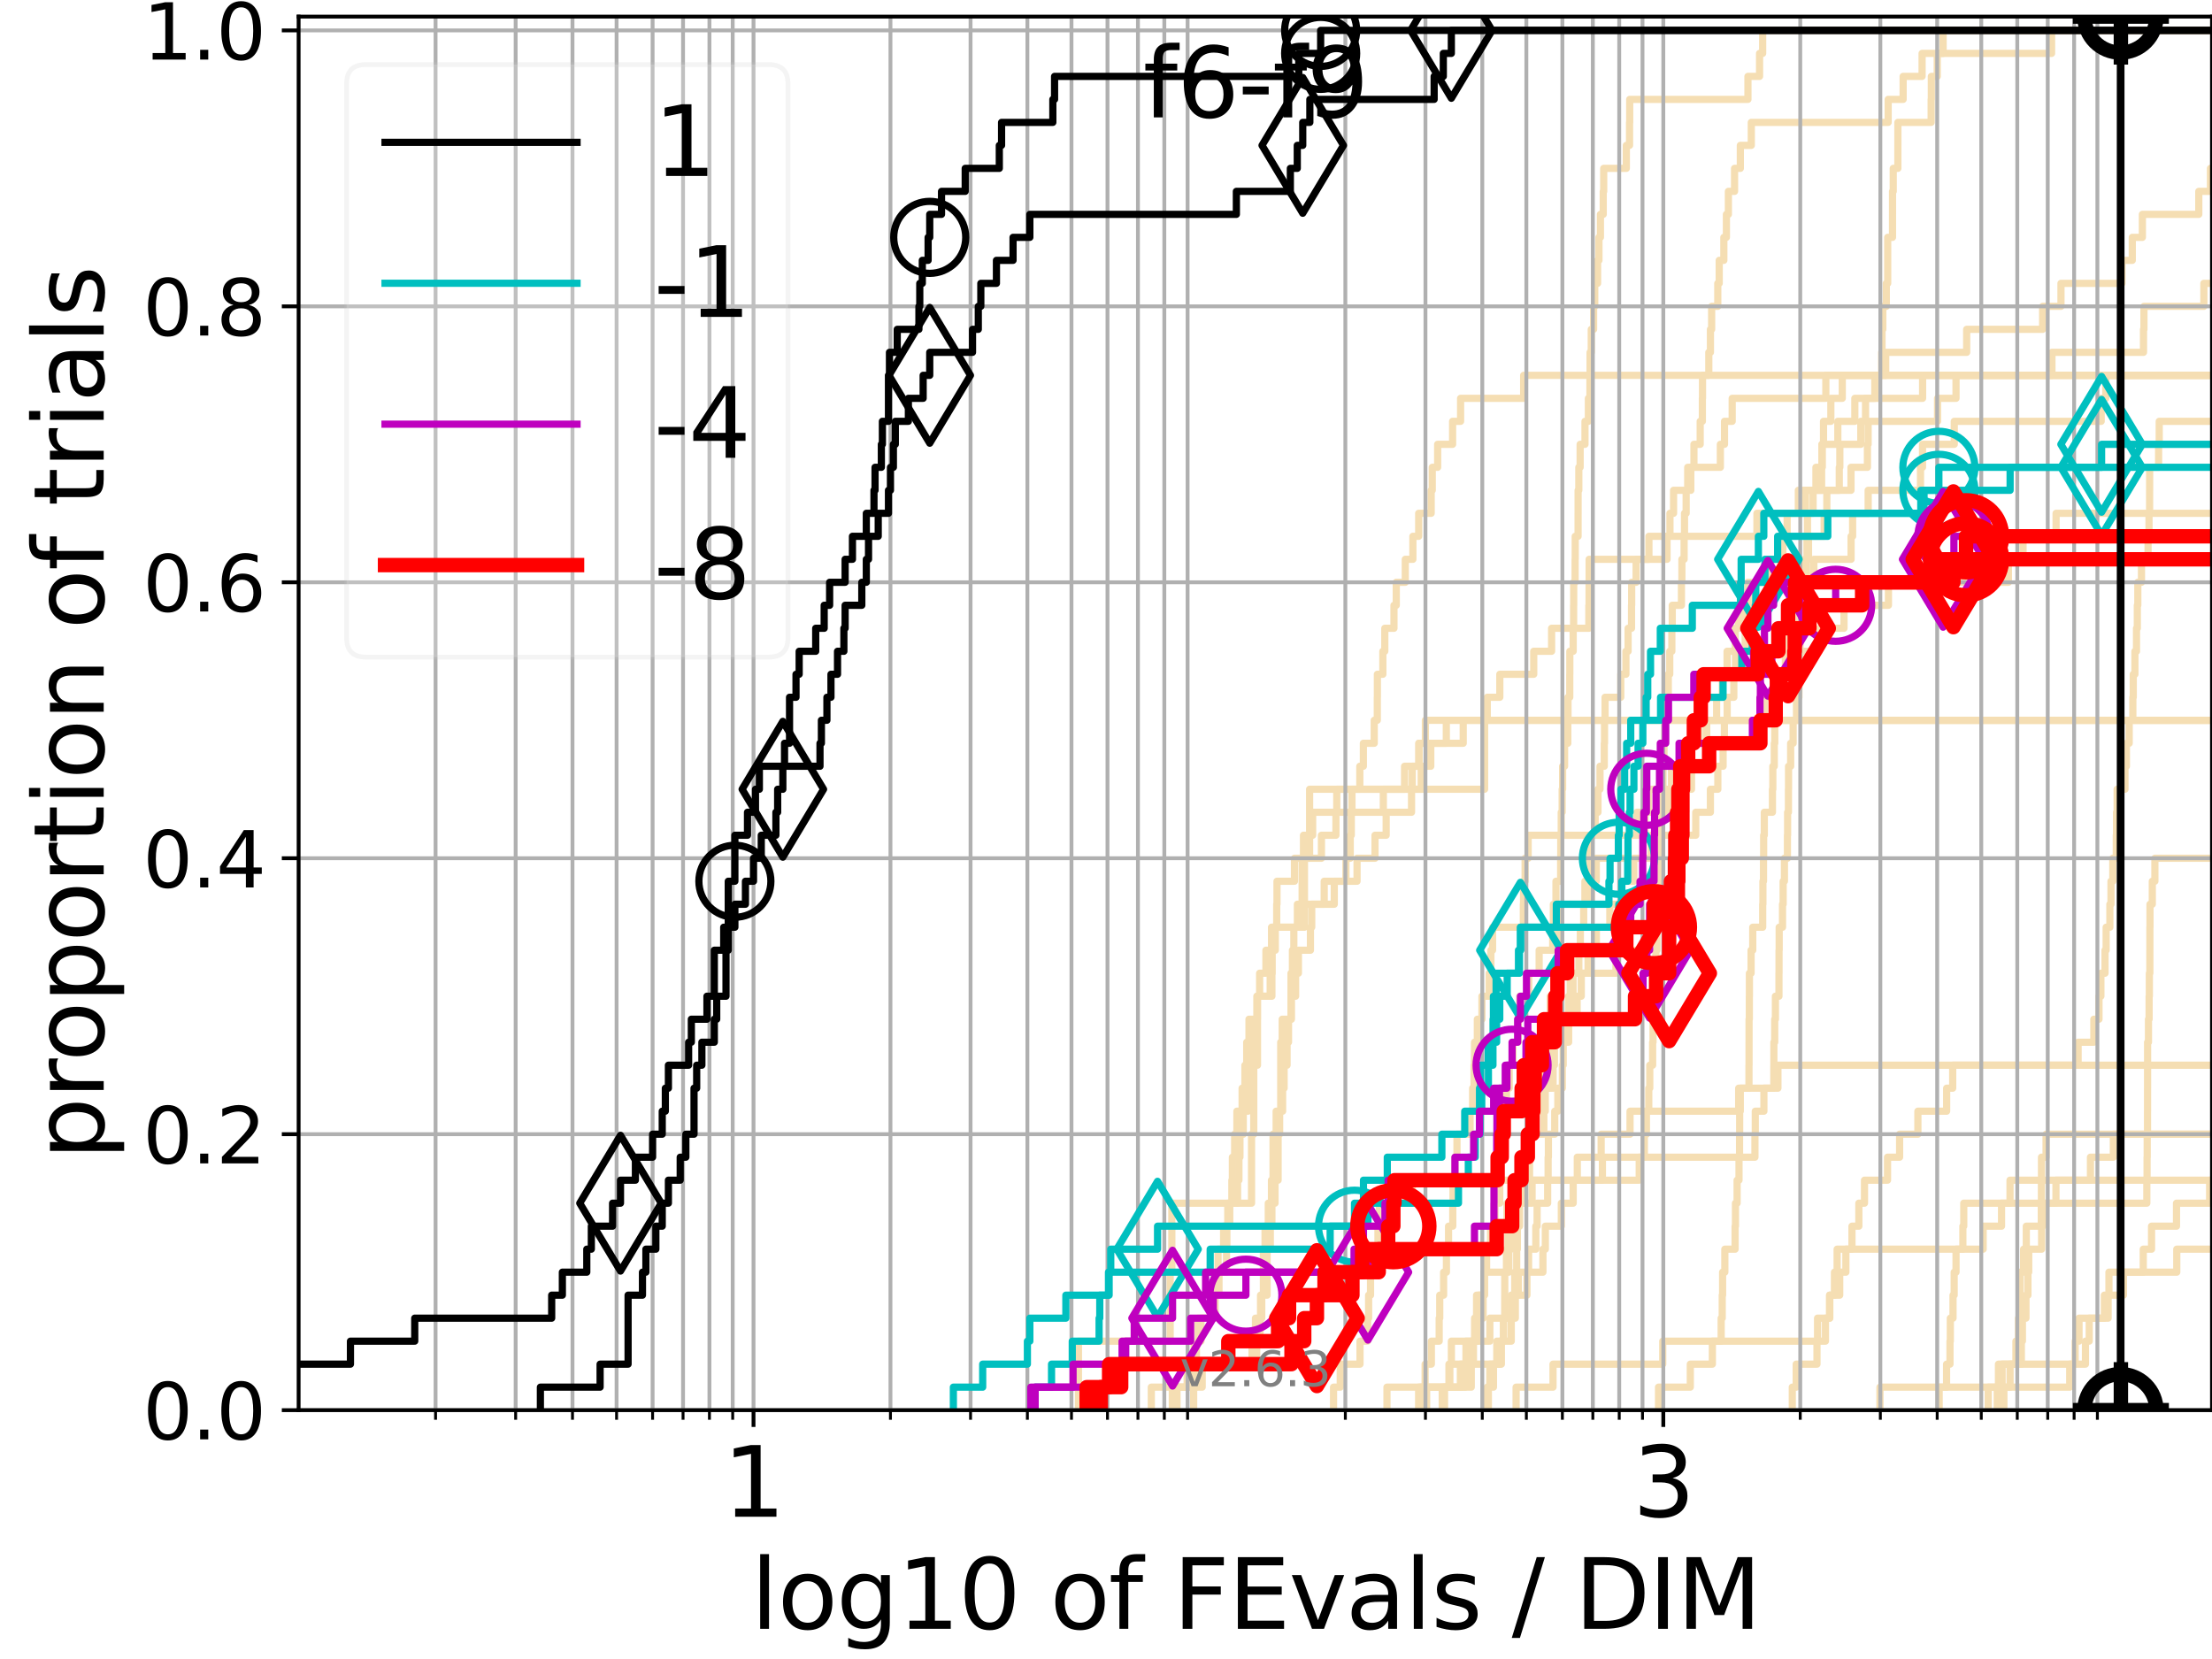 <?xml version="1.0" encoding="utf-8" standalone="no"?>
<!DOCTYPE svg PUBLIC "-//W3C//DTD SVG 1.1//EN"
  "http://www.w3.org/Graphics/SVG/1.1/DTD/svg11.dtd">
<svg height="345.6pt" version="1.1" viewBox="0 0 460.8 345.6" width="460.8pt" xmlns="http://www.w3.org/2000/svg" xmlns:xlink="http://www.w3.org/1999/xlink">
 <defs>
  <style type="text/css">*{stroke-linecap:butt;stroke-linejoin:round;}</style>
 </defs>
 <g id="figure_1">
  <g id="patch_1">
   <path d="M 0 345.6 
L 460.8 345.6 
L 460.8 0 
L 0 0 
z
" style="fill:#ffffff;"/>
  </g>
  <g id="axes_1">
   <g id="patch_2">
    <path d="M 62.208 293.76 
L 460.8 293.76 
L 460.8 3.456 
L 62.208 3.456 
z
" style="fill:#ffffff;"/>
   </g>
   <g id="line2d_1">
    <path clip-path="url(#p4db314eb5b)" d="M 248.659 293.76 
L 248.659 288.97 
L 249.144 288.97 
L 249.144 284.179 
L 260.819 284.179 
L 260.819 279.389 
L 261.538 279.389 
L 261.538 274.598 
L 262.595 274.598 
L 262.595 269.808 
L 263.963 269.808 
L 263.963 265.017 
L 263.963 265.017 
L 263.963 260.227 
L 264.63 260.227 
L 264.63 255.436 
L 264.96 255.436 
L 264.96 250.646 
L 265.611 250.646 
L 265.611 245.855 
L 266.252 245.855 
L 266.252 241.065 
L 266.252 241.065 
L 266.252 236.274 
L 266.569 236.274 
L 266.569 231.484 
L 267.196 231.484 
L 267.196 226.693 
L 267.506 226.693 
L 267.506 221.903 
L 268.118 221.903 
L 268.118 217.112 
L 268.421 217.112 
L 268.421 212.322 
L 269.02 212.322 
L 269.02 207.531 
L 269.903 207.531 
L 269.903 202.741 
L 270.481 202.741 
L 270.481 197.95 
L 272.987 197.95 
L 272.987 193.16 
L 273.256 193.16 
L 273.256 188.369 
L 275.856 188.369 
L 275.856 183.579 
L 280.384 183.579 
L 280.384 178.788 
L 281.277 178.788 
L 281.277 173.998 
L 281.497 173.998 
L 281.497 169.207 
L 288.174 169.207 
L 288.174 164.417 
L 292.596 164.417 
L 292.596 159.626 
L 295.552 159.626 
L 295.552 154.836 
L 296.934 154.836 
L 296.934 150.045 
L 296.934 150.045 
L 296.934 150.045 
L 460.8 150.045 
" style="fill:none;stroke:#f5deb3;stroke-linecap:square;stroke-width:1.5;"/>
   </g>
   <g id="line2d_2"/>
   <g id="line2d_3">
    <path clip-path="url(#p4db314eb5b)" d="M 244.214 293.76 
L 244.214 288.97 
L 247.306 288.97 
L 247.306 284.179 
L 248.747 284.179 
L 248.747 279.389 
L 250.182 279.389 
L 250.182 274.598 
L 252.509 274.598 
L 252.509 269.808 
L 252.911 269.808 
L 252.911 265.017 
L 253.742 265.017 
L 253.742 260.227 
L 254.901 260.227 
L 254.901 255.436 
L 256.177 255.436 
L 256.177 250.646 
L 257.807 250.646 
L 257.807 245.855 
L 258.09 245.855 
L 258.09 241.065 
L 258.301 241.065 
L 258.301 236.274 
L 258.997 236.274 
L 258.997 231.484 
L 259.985 231.484 
L 259.985 226.693 
L 260.254 226.693 
L 260.254 221.903 
L 260.852 221.903 
L 260.852 217.112 
L 261.311 217.112 
L 261.311 212.322 
L 261.926 212.322 
L 261.926 207.531 
L 262.405 207.531 
L 262.405 202.741 
L 263.717 202.741 
L 263.717 197.95 
L 264.9 197.95 
L 264.9 193.16 
L 265.962 193.16 
L 265.962 188.369 
L 266.02 188.369 
L 266.02 183.579 
L 269.664 183.579 
L 269.664 178.788 
L 275.279 178.788 
L 275.279 173.998 
L 278.301 173.998 
L 278.301 169.207 
L 281.637 169.207 
L 281.637 164.417 
L 283.275 164.417 
L 283.275 159.626 
L 284.014 159.626 
L 284.014 154.836 
L 286.28 154.836 
L 286.28 150.045 
L 286.915 150.045 
L 286.915 145.255 
L 286.933 145.255 
L 286.933 140.464 
L 288.072 140.464 
L 288.072 135.674 
L 288.478 135.674 
L 288.478 130.883 
L 290.388 130.883 
L 290.388 126.093 
L 290.868 126.093 
L 290.868 121.302 
L 292.748 121.302 
L 292.748 116.512 
L 294.328 116.512 
L 294.328 111.721 
L 295.538 111.721 
L 295.538 106.931 
L 298.137 106.931 
L 298.137 102.14 
L 298.363 102.14 
L 298.363 97.35 
L 299.488 97.35 
L 299.488 92.559 
L 302.604 92.559 
L 302.604 87.769 
L 304.268 87.769 
L 304.268 82.978 
L 317.407 82.978 
L 317.407 78.188 
L 317.407 78.188 
L 317.407 78.188 
L 460.8 78.188 
" style="fill:none;stroke:#f5deb3;stroke-linecap:square;stroke-width:1.5;"/>
   </g>
   <g id="line2d_4">
    <path clip-path="url(#p4db314eb5b)" d="M 288.931 293.76 
L 288.931 288.97 
L 305.21 288.97 
L 305.21 284.179 
L 306.946 284.179 
L 306.946 279.389 
L 310.362 279.389 
L 310.362 274.598 
L 314.94 274.598 
L 314.94 269.808 
L 315.547 269.808 
L 315.547 265.017 
L 315.955 265.017 
L 315.955 260.227 
L 316.093 260.227 
L 316.093 255.436 
L 316.504 255.436 
L 316.504 250.646 
L 317.499 250.646 
L 317.499 245.855 
L 318.421 245.855 
L 318.421 241.065 
L 318.866 241.065 
L 318.866 236.274 
L 321.615 236.274 
L 321.615 231.484 
L 321.908 231.484 
L 321.908 226.693 
L 323.543 226.693 
L 323.543 221.903 
L 323.816 221.903 
L 323.816 217.112 
L 324.699 217.112 
L 324.699 212.322 
L 328.546 212.322 
L 328.546 207.531 
L 329.409 207.531 
L 329.409 202.741 
L 336.634 202.741 
L 336.634 197.95 
L 342.927 197.95 
L 342.927 193.16 
L 343.7 193.16 
L 343.7 188.369 
L 344.152 188.369 
L 344.152 183.579 
L 345.506 183.579 
L 345.506 178.788 
L 345.514 178.788 
L 345.514 173.998 
L 345.85 173.998 
L 345.85 169.207 
L 347.714 169.207 
L 347.714 164.417 
L 348.202 164.417 
L 348.202 159.626 
L 349.946 159.626 
L 349.946 154.836 
L 365.39 154.836 
L 365.39 150.045 
L 367.516 150.045 
L 367.516 145.255 
L 370.993 145.255 
L 370.993 140.464 
L 373.779 140.464 
L 373.779 135.674 
L 379 135.674 
L 379 130.883 
L 384.141 130.883 
L 384.141 126.093 
L 393.397 126.093 
L 393.397 121.302 
L 418.388 121.302 
L 418.388 116.512 
L 421.44 116.512 
L 421.44 111.721 
L 428.321 111.721 
L 428.321 106.931 
L 428.321 106.931 
L 428.321 106.931 
L 460.8 106.931 
" style="fill:none;stroke:#f5deb3;stroke-linecap:square;stroke-width:1.5;"/>
   </g>
   <g id="line2d_5"/>
   <g id="line2d_6"/>
   <g id="line2d_7">
    <path clip-path="url(#p4db314eb5b)" d="M 309.813 293.76 
L 309.813 288.97 
L 311.117 288.97 
L 311.117 284.179 
L 312.766 284.179 
L 312.766 279.389 
L 313.184 279.389 
L 313.184 274.598 
L 313.46 274.598 
L 313.46 269.808 
L 313.47 269.808 
L 313.47 265.017 
L 313.826 265.017 
L 313.826 260.227 
L 314.134 260.227 
L 314.134 255.436 
L 315.92 255.436 
L 315.92 250.646 
L 316.179 250.646 
L 316.179 245.855 
L 317.282 245.855 
L 317.282 241.065 
L 318.119 241.065 
L 318.119 236.274 
L 318.818 236.274 
L 318.818 231.484 
L 320.213 231.484 
L 320.213 226.693 
L 322.971 226.693 
L 322.971 221.903 
L 323.313 221.903 
L 323.313 217.112 
L 326.316 217.112 
L 326.316 212.322 
L 326.757 212.322 
L 326.757 207.531 
L 327.095 207.531 
L 327.095 202.741 
L 328.901 202.741 
L 328.901 197.95 
L 329.215 197.95 
L 329.215 193.16 
L 329.911 193.16 
L 329.911 188.369 
L 330.163 188.369 
L 330.163 183.579 
L 330.824 183.579 
L 330.824 178.788 
L 331.071 178.788 
L 331.071 173.998 
L 332.303 173.998 
L 332.303 169.207 
L 332.886 169.207 
L 332.886 164.417 
L 333.308 164.417 
L 333.308 159.626 
L 334.2 159.626 
L 334.2 154.836 
L 334.25 154.836 
L 334.25 150.045 
L 334.366 150.045 
L 334.366 145.255 
L 337.637 145.255 
L 337.637 140.464 
L 338.71 140.464 
L 338.71 135.674 
L 339.165 135.674 
L 339.165 130.883 
L 339.876 130.883 
L 339.876 126.093 
L 339.905 126.093 
L 339.905 121.302 
L 340.832 121.302 
L 340.832 116.512 
L 343.502 116.512 
L 343.502 111.721 
L 347.881 111.721 
L 347.881 106.931 
L 348.634 106.931 
L 348.634 102.14 
L 352.228 102.14 
L 352.228 97.35 
L 358.382 97.35 
L 358.382 92.559 
L 359.245 92.559 
L 359.245 87.769 
L 360.847 87.769 
L 360.847 82.978 
L 380.358 82.978 
L 380.358 78.188 
L 392.828 78.188 
L 392.828 73.397 
L 409.696 73.397 
L 409.696 68.607 
L 425.52 68.607 
L 425.52 63.816 
L 429.339 63.816 
L 429.339 59.026 
L 442.05 59.026 
L 442.05 54.235 
L 444.194 54.235 
L 444.194 49.445 
L 446.298 49.445 
L 446.298 44.654 
L 458.048 44.654 
L 458.048 39.864 
L 460.481 39.864 
L 460.481 35.073 
L 461.8 35.073 
" style="fill:none;stroke:#f5deb3;stroke-linecap:square;stroke-width:1.5;"/>
   </g>
   <g id="line2d_8">
    <path clip-path="url(#p4db314eb5b)" d="M 403.963 293.76 
L 403.963 288.97 
L 405.506 288.97 
L 405.506 284.179 
L 406.218 284.179 
L 406.218 279.389 
L 406.288 279.389 
L 406.288 274.598 
L 406.851 274.598 
L 406.851 269.808 
L 407.09 269.808 
L 407.09 265.017 
L 407.477 265.017 
L 407.477 260.227 
L 408.9 260.227 
L 408.9 255.436 
L 409.091 255.436 
L 409.091 250.646 
L 447.226 250.646 
L 447.226 245.855 
L 447.274 245.855 
L 447.274 241.065 
L 447.302 241.065 
L 447.302 236.274 
L 447.368 236.274 
L 447.368 231.484 
L 447.374 231.484 
L 447.374 226.693 
L 447.38 226.693 
L 447.38 221.903 
L 447.384 221.903 
L 447.384 217.112 
L 447.565 217.112 
L 447.565 212.322 
L 447.699 212.322 
L 447.699 207.531 
L 447.75 207.531 
L 447.75 202.741 
L 447.853 202.741 
L 447.853 197.95 
L 447.859 197.95 
L 447.859 193.16 
L 447.883 193.16 
L 447.883 188.369 
L 448.363 188.369 
L 448.363 183.579 
L 448.904 183.579 
L 448.904 178.788 
L 461.8 178.788 
" style="fill:none;stroke:#f5deb3;stroke-linecap:square;stroke-width:1.5;"/>
   </g>
   <g id="line2d_9">
    <path clip-path="url(#p4db314eb5b)" d="M 300.92 293.76 
L 300.92 288.97 
L 302.026 288.97 
L 302.026 284.179 
L 305.389 284.179 
L 305.389 279.389 
L 307.182 279.389 
L 307.182 274.598 
L 308.008 274.598 
L 308.008 269.808 
L 309.166 269.808 
L 309.166 265.017 
L 309.622 265.017 
L 309.622 260.227 
L 310.51 260.227 
L 310.51 255.436 
L 311.437 255.436 
L 311.437 250.646 
L 312.428 250.646 
L 312.428 245.855 
L 312.607 245.855 
L 312.607 241.065 
L 312.999 241.065 
L 312.999 236.274 
L 313.368 236.274 
L 313.368 231.484 
L 313.826 231.484 
L 313.826 226.693 
L 314.396 226.693 
L 314.396 221.903 
L 315.187 221.903 
L 315.187 217.112 
L 316.282 217.112 
L 316.282 212.322 
L 316.581 212.322 
L 316.581 207.531 
L 318.462 207.531 
L 318.462 202.741 
L 320.632 202.741 
L 320.632 197.95 
L 323.457 197.95 
L 323.457 193.16 
L 323.594 193.16 
L 323.594 188.369 
L 324.136 188.369 
L 324.136 183.579 
L 325.109 183.579 
L 325.109 178.788 
L 325.137 178.788 
L 325.137 173.998 
L 325.233 173.998 
L 325.233 169.207 
L 325.426 169.207 
L 325.426 164.417 
L 325.522 164.417 
L 325.522 159.626 
L 325.931 159.626 
L 325.931 154.836 
L 326.604 154.836 
L 326.604 150.045 
L 326.644 150.045 
L 326.644 145.255 
L 327.009 145.255 
L 327.009 140.464 
L 327.022 140.464 
L 327.022 135.674 
L 327.723 135.674 
L 327.723 130.883 
L 327.814 130.883 
L 327.814 126.093 
L 327.833 126.093 
L 327.833 121.302 
L 328.124 121.302 
L 328.124 116.512 
L 328.149 116.512 
L 328.149 111.721 
L 328.743 111.721 
L 328.743 106.931 
L 328.749 106.931 
L 328.749 102.14 
L 328.895 102.14 
L 328.895 97.35 
L 329.172 97.35 
L 329.172 92.559 
L 330.181 92.559 
L 330.181 87.769 
L 330.891 87.769 
L 330.891 82.978 
L 331.214 82.978 
L 331.214 78.188 
L 331.244 78.188 
L 331.244 73.397 
L 331.488 73.397 
L 331.488 68.607 
L 331.982 68.607 
L 331.982 63.816 
L 332.216 63.816 
L 332.216 59.026 
L 332.806 59.026 
L 332.806 54.235 
L 333.092 54.235 
L 333.092 49.445 
L 333.398 49.445 
L 333.398 44.654 
L 333.983 44.654 
L 333.983 39.864 
L 334.083 39.864 
L 334.083 35.073 
L 338.794 35.073 
L 338.794 30.283 
L 339.463 30.283 
L 339.463 25.492 
L 339.498 25.492 
L 339.498 20.702 
L 364.128 20.702 
L 364.128 15.911 
L 366.549 15.911 
L 366.549 11.121 
L 367.196 11.121 
L 367.196 6.33 
L 367.196 6.33 
L 367.196 6.33 
L 460.8 6.33 
" style="fill:none;stroke:#f5deb3;stroke-linecap:square;stroke-width:1.5;"/>
   </g>
   <g id="line2d_10">
    <path clip-path="url(#p4db314eb5b)" style="fill:none;stroke:#f5deb3;stroke-linecap:square;stroke-width:1.5;"/>
   </g>
   <g id="line2d_11">
    <path clip-path="url(#p4db314eb5b)" d="M 300.444 293.76 
L 300.444 288.97 
L 304.222 288.97 
L 304.222 284.179 
L 311.811 284.179 
L 311.811 279.389 
L 313.221 279.389 
L 313.221 274.598 
L 314.833 274.598 
L 314.833 269.808 
L 318.086 269.808 
L 318.086 265.017 
L 321.419 265.017 
L 321.419 260.227 
L 321.923 260.227 
L 321.923 255.436 
L 325.254 255.436 
L 325.254 250.646 
L 327.723 250.646 
L 327.723 245.855 
L 328.578 245.855 
L 328.578 241.065 
L 333.551 241.065 
L 333.551 236.274 
L 339.566 236.274 
L 339.566 231.484 
L 362.198 231.484 
L 362.198 226.693 
L 370.373 226.693 
L 370.373 221.903 
L 461.8 221.903 
" style="fill:none;stroke:#f5deb3;stroke-linecap:square;stroke-width:1.5;"/>
   </g>
   <g id="line2d_12">
    <path clip-path="url(#p4db314eb5b)" d="M 239.84 293.76 
L 239.84 288.97 
L 250.438 288.97 
L 250.438 284.179 
L 261.797 284.179 
L 261.797 279.389 
L 262.5 279.389 
L 262.5 274.598 
L 262.847 274.598 
L 262.847 269.808 
L 263.191 269.808 
L 263.191 265.017 
L 263.191 265.017 
L 263.191 260.227 
L 263.533 260.227 
L 263.533 255.436 
L 264.207 255.436 
L 264.207 250.646 
L 264.87 250.646 
L 264.87 245.855 
L 265.198 245.855 
L 265.198 241.065 
L 265.198 241.065 
L 265.198 236.274 
L 265.845 236.274 
L 265.845 231.484 
L 266.798 231.484 
L 266.798 226.693 
L 266.798 226.693 
L 266.798 221.903 
L 266.798 221.903 
L 266.798 217.112 
L 267.111 217.112 
L 267.111 212.322 
L 268.939 212.322 
L 268.939 207.531 
L 268.939 207.531 
L 268.939 202.741 
L 269.236 202.741 
L 269.236 197.95 
L 269.531 197.95 
L 269.531 193.16 
L 270.69 193.16 
L 270.69 188.369 
L 271.257 188.369 
L 271.257 183.579 
L 271.257 183.579 
L 271.257 178.788 
L 271.538 178.788 
L 271.538 173.998 
L 273.451 173.998 
L 273.451 169.207 
L 278.473 169.207 
L 278.473 164.417 
L 294.196 164.417 
L 294.196 159.626 
L 295.623 159.626 
L 295.623 154.836 
L 301.292 154.836 
L 301.292 150.045 
L 301.292 150.045 
L 301.292 150.045 
L 460.8 150.045 
" style="fill:none;stroke:#f5deb3;stroke-linecap:square;stroke-width:1.5;"/>
   </g>
   <g id="line2d_13"/>
   <g id="line2d_14">
    <path clip-path="url(#p4db314eb5b)" d="M 315.834 293.76 
L 315.834 288.97 
L 323.522 288.97 
L 323.522 284.179 
L 346.382 284.179 
L 346.382 279.389 
L 378.631 279.389 
L 378.631 274.598 
L 381.178 274.598 
L 381.178 269.808 
L 383.245 269.808 
L 383.245 265.017 
L 384.53 265.017 
L 384.53 260.227 
L 413.129 260.227 
L 413.129 255.436 
L 416.957 255.436 
L 416.957 250.646 
L 418.723 250.646 
L 418.723 245.855 
L 425.28 245.855 
L 425.28 241.065 
L 426.236 241.065 
L 426.236 236.274 
L 426.236 236.274 
L 426.236 236.274 
L 460.8 236.274 
" style="fill:none;stroke:#f5deb3;stroke-linecap:square;stroke-width:1.5;"/>
   </g>
   <g id="line2d_15"/>
   <g id="line2d_16">
    <path clip-path="url(#p4db314eb5b)" d="M 417.446 293.76 
L 417.446 288.97 
L 418.733 288.97 
L 418.733 284.179 
L 434.439 284.179 
L 434.439 279.389 
L 435.222 279.389 
L 435.222 274.598 
L 439.162 274.598 
L 439.162 269.808 
L 442.361 269.808 
L 442.361 265.017 
L 453.461 265.017 
L 453.461 260.227 
L 461.8 260.227 
" style="fill:none;stroke:#f5deb3;stroke-linecap:square;stroke-width:1.5;"/>
   </g>
   <g id="line2d_17">
    <path clip-path="url(#p4db314eb5b)" d="M 373.365 293.76 
L 373.365 288.97 
L 374.184 288.97 
L 374.184 284.179 
L 378.51 284.179 
L 378.51 279.389 
L 380.275 279.389 
L 380.275 274.598 
L 381.123 274.598 
L 381.123 269.808 
L 382.15 269.808 
L 382.15 265.017 
L 382.707 265.017 
L 382.707 260.227 
L 385.801 260.227 
L 385.801 255.436 
L 387.233 255.436 
L 387.233 250.646 
L 388.409 250.646 
L 388.409 245.855 
L 393.206 245.855 
L 393.206 241.065 
L 395.725 241.065 
L 395.725 236.274 
L 399.532 236.274 
L 399.532 231.484 
L 405.522 231.484 
L 405.522 226.693 
L 406.782 226.693 
L 406.782 221.903 
L 432.909 221.903 
L 432.909 217.112 
L 436.187 217.112 
L 436.187 212.322 
L 437.257 212.322 
L 437.257 207.531 
L 437.654 207.531 
L 437.654 202.741 
L 438.515 202.741 
L 438.515 197.95 
L 438.749 197.95 
L 438.749 193.16 
L 439.525 193.16 
L 439.525 188.369 
L 439.756 188.369 
L 439.756 183.579 
L 440.134 183.579 
L 440.134 178.788 
L 440.86 178.788 
L 440.86 173.998 
L 440.909 173.998 
L 440.909 169.207 
L 441.033 169.207 
L 441.033 164.417 
L 442.674 164.417 
L 442.674 159.626 
L 442.971 159.626 
L 442.971 154.836 
L 443.549 154.836 
L 443.549 150.045 
L 444.31 150.045 
L 444.31 145.255 
L 444.398 145.255 
L 444.398 140.464 
L 444.742 140.464 
L 444.742 135.674 
L 445.072 135.674 
L 445.072 130.883 
L 445.243 130.883 
L 445.243 126.093 
L 445.346 126.093 
L 445.346 121.302 
L 446.108 121.302 
L 446.108 116.512 
L 447.479 116.512 
L 447.479 111.721 
L 447.679 111.721 
L 447.679 106.931 
L 447.803 106.931 
L 447.803 102.14 
L 447.81 102.14 
L 447.81 97.35 
L 449.676 97.35 
L 449.676 92.559 
L 449.806 92.559 
L 449.806 87.769 
L 461.8 87.769 
" style="fill:none;stroke:#f5deb3;stroke-linecap:square;stroke-width:1.5;"/>
   </g>
   <g id="line2d_18">
    <path clip-path="url(#p4db314eb5b)" d="M 245.191 293.76 
L 245.191 288.97 
L 248.392 288.97 
L 248.392 284.179 
L 249.231 284.179 
L 249.231 279.389 
L 249.58 279.389 
L 249.58 274.598 
L 253.15 274.598 
L 253.15 269.808 
L 253.938 269.808 
L 253.938 265.017 
L 255.507 265.017 
L 255.507 260.227 
L 255.582 260.227 
L 255.582 255.436 
L 255.769 255.436 
L 255.769 250.646 
L 256.618 250.646 
L 256.618 245.855 
L 256.728 245.855 
L 256.728 241.065 
L 257.199 241.065 
L 257.199 236.274 
L 257.665 236.274 
L 257.665 231.484 
L 258.755 231.484 
L 258.755 226.693 
L 259.34 226.693 
L 259.34 221.903 
L 259.715 221.903 
L 259.715 217.112 
L 260.187 217.112 
L 260.187 212.322 
L 261.829 212.322 
L 261.829 207.531 
L 264.6 207.531 
L 264.6 202.741 
L 264.989 202.741 
L 264.989 197.95 
L 265.67 197.95 
L 265.67 193.16 
L 270.272 193.16 
L 270.272 188.369 
L 277.954 188.369 
L 277.954 183.579 
L 282.698 183.579 
L 282.698 178.788 
L 286.44 178.788 
L 286.44 173.998 
L 288.764 173.998 
L 288.764 169.207 
L 294.049 169.207 
L 294.049 164.417 
L 296.06 164.417 
L 296.06 159.626 
L 298.057 159.626 
L 298.057 154.836 
L 304.815 154.836 
L 304.815 150.045 
L 309.823 150.045 
L 309.823 145.255 
L 312.438 145.255 
L 312.438 140.464 
L 319.506 140.464 
L 319.506 135.674 
L 323.226 135.674 
L 323.226 130.883 
L 330.987 130.883 
L 330.987 126.093 
L 331.035 126.093 
L 331.035 121.302 
L 331.047 121.302 
L 331.047 116.512 
L 347.272 116.512 
L 347.272 111.721 
L 366.002 111.721 
L 366.002 106.931 
L 374.629 106.931 
L 374.629 102.14 
L 385.596 102.14 
L 385.596 97.35 
L 389.018 97.35 
L 389.018 92.559 
L 389.166 92.559 
L 389.166 87.769 
L 403.627 87.769 
L 403.627 82.978 
L 407.474 82.978 
L 407.474 78.188 
L 407.474 78.188 
L 407.474 78.188 
L 460.8 78.188 
" style="fill:none;stroke:#f5deb3;stroke-linecap:square;stroke-width:1.5;"/>
   </g>
   <g id="line2d_19">
    <path clip-path="url(#p4db314eb5b)" d="M 391.63 293.76 
L 391.63 288.97 
L 431.161 288.97 
L 431.161 284.179 
L 432.296 284.179 
L 432.296 279.389 
L 433.099 279.389 
L 433.099 274.598 
L 438.38 274.598 
L 438.38 269.808 
L 439.333 269.808 
L 439.333 265.017 
L 446.479 265.017 
L 446.479 260.227 
L 448.207 260.227 
L 448.207 255.436 
L 453.406 255.436 
L 453.406 250.646 
L 460.31 250.646 
L 460.31 245.855 
L 461.8 245.855 
L 461.8 245.855 
" style="fill:none;stroke:#f5deb3;stroke-linecap:square;stroke-width:1.5;"/>
   </g>
   <g id="line2d_20">
    <path clip-path="url(#p4db314eb5b)" d="M 297.194 293.76 
L 297.194 288.97 
L 306.492 288.97 
L 306.492 284.179 
L 306.546 284.179 
L 306.546 279.389 
L 307.703 279.389 
L 307.703 274.598 
L 308.962 274.598 
L 308.962 269.808 
L 309.217 269.808 
L 309.217 265.017 
L 309.683 265.017 
L 309.683 260.227 
L 311.897 260.227 
L 311.897 255.436 
L 313.926 255.436 
L 313.926 250.646 
L 316.419 250.646 
L 316.419 245.855 
L 318.632 245.855 
L 318.632 241.065 
L 318.915 241.065 
L 318.915 236.274 
L 319.267 236.274 
L 319.267 231.484 
L 321.51 231.484 
L 321.51 226.693 
L 321.826 226.693 
L 321.826 221.903 
L 322.332 221.903 
L 322.332 217.112 
L 322.869 217.112 
L 322.869 212.322 
L 322.95 212.322 
L 322.95 207.531 
L 324.552 207.531 
L 324.552 202.741 
L 324.831 202.741 
L 324.831 197.95 
L 324.922 197.95 
L 324.922 193.16 
L 325.074 193.16 
L 325.074 188.369 
L 331.511 188.369 
L 331.511 183.579 
L 332.535 183.579 
L 332.535 178.788 
L 339.184 178.788 
L 339.184 173.998 
L 342.706 173.998 
L 342.706 169.207 
L 351.113 169.207 
L 351.113 164.417 
L 352.374 164.417 
L 352.374 159.626 
L 352.406 159.626 
L 352.406 154.836 
L 353.994 154.836 
L 353.994 150.045 
L 353.994 150.045 
L 353.994 150.045 
L 460.8 150.045 
" style="fill:none;stroke:#f5deb3;stroke-linecap:square;stroke-width:1.5;"/>
   </g>
   <g id="line2d_21"/>
   <g id="line2d_22">
    <path clip-path="url(#p4db314eb5b)" d="M 295.524 293.76 
L 295.524 288.97 
L 296.879 288.97 
L 296.879 284.179 
L 298.177 284.179 
L 298.177 279.389 
L 299.809 279.389 
L 299.809 274.598 
L 299.924 274.598 
L 299.924 269.808 
L 300.733 269.808 
L 300.733 265.017 
L 301.317 265.017 
L 301.317 260.227 
L 301.758 260.227 
L 301.758 255.436 
L 302.64 255.436 
L 302.64 250.646 
L 302.688 250.646 
L 302.688 245.855 
L 303.103 245.855 
L 303.103 241.065 
L 303.514 241.065 
L 303.514 236.274 
L 306.241 236.274 
L 306.241 231.484 
L 306.774 231.484 
L 306.774 226.693 
L 307.075 226.693 
L 307.075 221.903 
L 307.171 221.903 
L 307.171 217.112 
L 307.756 217.112 
L 307.756 212.322 
L 308.715 212.322 
L 308.715 207.531 
L 310.233 207.531 
L 310.233 202.741 
L 310.579 202.741 
L 310.579 197.95 
L 310.932 197.95 
L 310.932 193.16 
L 317.34 193.16 
L 317.34 188.369 
L 317.382 188.369 
L 317.382 183.579 
L 317.706 183.579 
L 317.706 178.788 
L 318.339 178.788 
L 318.339 173.998 
L 341.03 173.998 
L 341.03 169.207 
L 343.431 169.207 
L 343.431 164.417 
L 350.146 164.417 
L 350.146 159.626 
L 350.829 159.626 
L 350.829 154.836 
L 355.545 154.836 
L 355.545 150.045 
L 357.604 150.045 
L 357.604 145.255 
L 358.787 145.255 
L 358.787 140.464 
L 359.782 140.464 
L 359.782 135.674 
L 361.487 135.674 
L 361.487 130.883 
L 362.176 130.883 
L 362.176 126.093 
L 364.12 126.093 
L 364.12 121.302 
L 377.862 121.302 
L 377.862 116.512 
L 385.613 116.512 
L 385.613 111.721 
L 385.934 111.721 
L 385.934 106.931 
L 389.174 106.931 
L 389.174 102.14 
L 400.076 102.14 
L 400.076 97.35 
L 400.495 97.35 
L 400.495 92.559 
L 407.11 92.559 
L 407.11 87.769 
L 437.716 87.769 
L 437.716 82.978 
L 438.68 82.978 
L 438.68 78.188 
L 438.68 78.188 
L 438.68 78.188 
L 460.8 78.188 
" style="fill:none;stroke:#f5deb3;stroke-linecap:square;stroke-width:1.5;"/>
   </g>
   <g id="line2d_23">
    <path clip-path="url(#p4db314eb5b)" d="M 414.182 293.76 
L 414.182 288.97 
L 417.075 288.97 
L 417.075 284.179 
L 421.087 284.179 
L 421.087 279.389 
L 421.303 279.389 
L 421.303 274.598 
L 422.046 274.598 
L 422.046 269.808 
L 422.455 269.808 
L 422.455 265.017 
L 422.618 265.017 
L 422.618 260.227 
L 425.308 260.227 
L 425.308 255.436 
L 425.566 255.436 
L 425.566 250.646 
L 428.292 250.646 
L 428.292 245.855 
L 435.482 245.855 
L 435.482 241.065 
L 440.25 241.065 
L 440.25 236.274 
L 440.25 236.274 
L 440.25 236.274 
L 460.8 236.274 
" style="fill:none;stroke:#f5deb3;stroke-linecap:square;stroke-width:1.5;"/>
   </g>
   <g id="line2d_24">
    <path clip-path="url(#p4db314eb5b)" d="M 295.934 293.76 
L 295.934 288.97 
L 301.844 288.97 
L 301.844 284.179 
L 302.352 284.179 
L 302.352 279.389 
L 307.278 279.389 
L 307.278 274.598 
L 307.597 274.598 
L 307.597 269.808 
L 309.227 269.808 
L 309.227 265.017 
L 314.315 265.017 
L 314.315 260.227 
L 314.807 260.227 
L 314.807 255.436 
L 316.53 255.436 
L 316.53 250.646 
L 319.163 250.646 
L 319.163 245.855 
L 333.809 245.855 
L 333.809 241.065 
L 365.585 241.065 
L 365.585 236.274 
L 365.657 236.274 
L 365.657 231.484 
L 367.454 231.484 
L 367.454 226.693 
L 369.521 226.693 
L 369.521 221.903 
L 369.531 221.903 
L 369.531 217.112 
L 369.704 217.112 
L 369.704 212.322 
L 369.851 212.322 
L 369.851 207.531 
L 370.589 207.531 
L 370.589 202.741 
L 370.605 202.741 
L 370.605 197.95 
L 370.635 197.95 
L 370.635 193.16 
L 371.33 193.16 
L 371.33 188.369 
L 371.462 188.369 
L 371.462 183.579 
L 371.728 183.579 
L 371.728 178.788 
L 372.354 178.788 
L 372.354 173.998 
L 372.392 173.998 
L 372.392 169.207 
L 372.565 169.207 
L 372.565 164.417 
L 372.584 164.417 
L 372.584 159.626 
L 373.027 159.626 
L 373.027 154.836 
L 373.543 154.836 
L 373.543 150.045 
L 374.245 150.045 
L 374.245 145.255 
L 374.749 145.255 
L 374.749 140.464 
L 374.945 140.464 
L 374.945 135.674 
L 374.987 135.674 
L 374.987 130.883 
L 375.141 130.883 
L 375.141 126.093 
L 375.315 126.093 
L 375.315 121.302 
L 375.949 121.302 
L 375.949 116.512 
L 376.747 116.512 
L 376.747 111.721 
L 380.001 111.721 
L 380.001 106.931 
L 380.564 106.931 
L 380.564 102.14 
L 383.155 102.14 
L 383.155 97.35 
L 383.271 97.35 
L 383.271 92.559 
L 387.636 92.559 
L 387.636 87.769 
L 388.627 87.769 
L 388.627 82.978 
L 390.555 82.978 
L 390.555 78.188 
L 391.985 78.188 
L 391.985 73.397 
L 392.058 73.397 
L 392.058 68.607 
L 392.222 68.607 
L 392.222 63.816 
L 392.951 63.816 
L 392.951 59.026 
L 393.242 59.026 
L 393.242 54.235 
L 393.242 54.235 
L 393.242 49.445 
L 394.244 49.445 
L 394.244 44.654 
L 394.246 44.654 
L 394.246 39.864 
L 394.395 39.864 
L 394.395 35.073 
L 395.36 35.073 
L 395.36 30.283 
L 395.365 30.283 
L 395.365 25.492 
L 402.296 25.492 
L 402.296 20.702 
L 402.334 20.702 
L 402.334 15.911 
L 403.564 15.911 
L 403.564 11.121 
L 404.785 11.121 
L 404.785 6.33 
L 404.785 6.33 
L 404.785 6.33 
L 460.8 6.33 
" style="fill:none;stroke:#f5deb3;stroke-linecap:square;stroke-width:1.5;"/>
   </g>
   <g id="line2d_25">
    <path clip-path="url(#p4db314eb5b)" d="M 416.06 293.76 
L 416.06 288.97 
L 416.316 288.97 
L 416.316 284.179 
L 419.957 284.179 
L 419.957 279.389 
L 420.483 279.389 
L 420.483 274.598 
L 420.803 274.598 
L 420.803 269.808 
L 420.833 269.808 
L 420.833 265.017 
L 421.551 265.017 
L 421.551 260.227 
L 422.114 260.227 
L 422.114 255.436 
L 425.24 255.436 
L 425.24 250.646 
L 425.266 250.646 
L 425.266 245.855 
L 461.8 245.855 
" style="fill:none;stroke:#f5deb3;stroke-linecap:square;stroke-width:1.5;"/>
   </g>
   <g id="line2d_26">
    <path clip-path="url(#p4db314eb5b)" d="M 345.502 293.76 
L 345.502 288.97 
L 352.12 288.97 
L 352.12 284.179 
L 356.718 284.179 
L 356.718 279.389 
L 358.551 279.389 
L 358.551 274.598 
L 358.772 274.598 
L 358.772 269.808 
L 358.848 269.808 
L 358.848 265.017 
L 359.315 265.017 
L 359.315 260.227 
L 361.453 260.227 
L 361.453 255.436 
L 361.53 255.436 
L 361.53 250.646 
L 361.871 250.646 
L 361.871 245.855 
L 362.266 245.855 
L 362.266 241.065 
L 362.381 241.065 
L 362.381 236.274 
L 362.403 236.274 
L 362.403 231.484 
L 362.534 231.484 
L 362.534 226.693 
L 364.342 226.693 
L 364.342 221.903 
L 364.358 221.903 
L 364.358 217.112 
L 364.361 217.112 
L 364.361 212.322 
L 364.419 212.322 
L 364.419 207.531 
L 364.435 207.531 
L 364.435 202.741 
L 364.782 202.741 
L 364.782 197.95 
L 365.129 197.95 
L 365.129 193.16 
L 367.201 193.16 
L 367.201 188.369 
L 367.246 188.369 
L 367.246 183.579 
L 367.37 183.579 
L 367.37 178.788 
L 367.4 178.788 
L 367.4 173.998 
L 367.538 173.998 
L 367.538 169.207 
L 369.231 169.207 
L 369.231 164.417 
L 369.311 164.417 
L 369.311 159.626 
L 369.617 159.626 
L 369.617 154.836 
L 369.716 154.836 
L 369.716 150.045 
L 370.091 150.045 
L 370.091 145.255 
L 371.538 145.255 
L 371.538 140.464 
L 371.926 140.464 
L 371.926 135.674 
L 371.977 135.674 
L 371.977 130.883 
L 373.734 130.883 
L 373.734 126.093 
L 373.94 126.093 
L 373.94 121.302 
L 376.338 121.302 
L 376.338 116.512 
L 376.428 116.512 
L 376.428 111.721 
L 376.531 111.721 
L 376.531 106.931 
L 377.7 106.931 
L 377.7 102.14 
L 378.292 102.14 
L 378.292 97.35 
L 379.601 97.35 
L 379.601 92.559 
L 379.871 92.559 
L 379.871 87.769 
L 381.399 87.769 
L 381.399 82.978 
L 383.779 82.978 
L 383.779 78.188 
L 427.458 78.188 
L 427.458 73.397 
L 446.531 73.397 
L 446.531 68.607 
L 446.625 68.607 
L 446.625 63.816 
L 459.107 63.816 
L 459.107 59.026 
L 461.8 59.026 
" style="fill:none;stroke:#f5deb3;stroke-linecap:square;stroke-width:1.5;"/>
   </g>
   <g id="line2d_27">
    <path clip-path="url(#p4db314eb5b)" d="M 310.054 293.76 
L 310.054 288.97 
L 310.352 288.97 
L 310.352 284.179 
L 312.494 284.179 
L 312.494 279.389 
L 314.824 279.389 
L 314.824 274.598 
L 315.669 274.598 
L 315.669 269.808 
L 316.291 269.808 
L 316.291 265.017 
L 318.429 265.017 
L 318.429 260.227 
L 319.939 260.227 
L 319.939 255.436 
L 320.205 255.436 
L 320.205 250.646 
L 322.406 250.646 
L 322.406 245.855 
L 322.502 245.855 
L 322.502 241.065 
L 322.561 241.065 
L 322.561 236.274 
L 323.88 236.274 
L 323.88 231.484 
L 324.524 231.484 
L 324.524 226.693 
L 325.46 226.693 
L 325.46 221.903 
L 325.645 221.903 
L 325.645 217.112 
L 326.777 217.112 
L 326.777 212.322 
L 327.259 212.322 
L 327.259 207.531 
L 327.697 207.531 
L 327.697 202.741 
L 330.824 202.741 
L 330.824 197.95 
L 332.552 197.95 
L 332.552 193.16 
L 335.359 193.16 
L 335.359 188.369 
L 337.83 188.369 
L 337.83 183.579 
L 340.347 183.579 
L 340.347 178.788 
L 343.938 178.788 
L 343.938 173.998 
L 353.257 173.998 
L 353.257 169.207 
L 356.308 169.207 
L 356.308 164.417 
L 357.858 164.417 
L 357.858 159.626 
L 358.955 159.626 
L 358.955 154.836 
L 359.221 154.836 
L 359.221 150.045 
L 359.803 150.045 
L 359.803 145.255 
L 361.189 145.255 
L 361.189 140.464 
L 361.544 140.464 
L 361.544 135.674 
L 363.55 135.674 
L 363.55 130.883 
L 363.591 130.883 
L 363.591 126.093 
L 365.577 126.093 
L 365.577 121.302 
L 368.876 121.302 
L 368.876 116.512 
L 371.406 116.512 
L 371.406 111.721 
L 372.293 111.721 
L 372.293 106.931 
L 376.114 106.931 
L 376.114 102.14 
L 379.476 102.14 
L 379.476 97.35 
L 379.537 97.35 
L 379.537 92.559 
L 382.853 92.559 
L 382.853 87.769 
L 386.395 87.769 
L 386.395 82.978 
L 400.512 82.978 
L 400.512 78.188 
L 400.512 78.188 
L 400.512 78.188 
L 460.8 78.188 
" style="fill:none;stroke:#f5deb3;stroke-linecap:square;stroke-width:1.5;"/>
   </g>
   <g id="line2d_28">
    <path clip-path="url(#p4db314eb5b)" d="M 277.802 293.76 
L 277.802 288.97 
L 279.198 288.97 
L 279.198 284.179 
L 283.314 284.179 
L 283.314 279.389 
L 284.888 279.389 
L 284.888 274.598 
L 285.108 274.598 
L 285.108 269.808 
L 285.508 269.808 
L 285.508 265.017 
L 285.527 265.017 
L 285.527 260.227 
L 287.055 260.227 
L 287.055 255.436 
L 287.368 255.436 
L 287.368 250.646 
L 294.196 250.646 
L 294.196 245.855 
L 341.479 245.855 
L 341.479 241.065 
L 342.548 241.065 
L 342.548 236.274 
L 342.981 236.274 
L 342.981 231.484 
L 343.471 231.484 
L 343.471 226.693 
L 343.678 226.693 
L 343.678 221.903 
L 344.273 221.903 
L 344.273 217.112 
L 344.356 217.112 
L 344.356 212.322 
L 344.529 212.322 
L 344.529 207.531 
L 344.873 207.531 
L 344.873 202.741 
L 344.946 202.741 
L 344.946 197.95 
L 345.171 197.95 
L 345.171 193.16 
L 345.193 193.16 
L 345.193 188.369 
L 345.265 188.369 
L 345.265 183.579 
L 345.775 183.579 
L 345.775 178.788 
L 345.904 178.788 
L 345.904 173.998 
L 346.013 173.998 
L 346.013 169.207 
L 346.402 169.207 
L 346.402 164.417 
L 346.431 164.417 
L 346.431 159.626 
L 346.641 159.626 
L 346.641 154.836 
L 346.837 154.836 
L 346.837 150.045 
L 347.324 150.045 
L 347.324 145.255 
L 347.537 145.255 
L 347.537 140.464 
L 347.837 140.464 
L 347.837 135.674 
L 348.277 135.674 
L 348.277 130.883 
L 348.36 130.883 
L 348.36 126.093 
L 350.274 126.093 
L 350.274 121.302 
L 350.371 121.302 
L 350.371 116.512 
L 350.833 116.512 
L 350.833 111.721 
L 350.914 111.721 
L 350.914 106.931 
L 351.257 106.931 
L 351.257 102.14 
L 351.585 102.14 
L 351.585 97.35 
L 352.878 97.35 
L 352.878 92.559 
L 354.179 92.559 
L 354.179 87.769 
L 354.634 87.769 
L 354.634 82.978 
L 354.664 82.978 
L 354.664 78.188 
L 355.973 78.188 
L 355.973 73.397 
L 356.314 73.397 
L 356.314 68.607 
L 356.567 68.607 
L 356.567 63.816 
L 357.845 63.816 
L 357.845 59.026 
L 358.144 59.026 
L 358.144 54.235 
L 359.109 54.235 
L 359.109 49.445 
L 359.642 49.445 
L 359.642 44.654 
L 360.056 44.654 
L 360.056 39.864 
L 361.338 39.864 
L 361.338 35.073 
L 362.545 35.073 
L 362.545 30.283 
L 364.827 30.283 
L 364.827 25.492 
L 393.339 25.492 
L 393.339 20.702 
L 396.458 20.702 
L 396.458 15.911 
L 400.408 15.911 
L 400.408 11.121 
L 427.382 11.121 
L 427.382 6.33 
L 427.382 6.33 
L 427.382 6.33 
L 460.8 6.33 
" style="fill:none;stroke:#f5deb3;stroke-linecap:square;stroke-width:1.5;"/>
   </g>
   <g id="line2d_29">
    <path clip-path="url(#p4db314eb5b)" d="M 224.663 293.76 
L 224.663 288.97 
L 224.663 288.97 
L 224.663 284.179 
L 224.663 284.179 
L 224.663 279.389 
L 243.767 279.389 
L 243.767 274.598 
L 243.767 274.598 
L 243.767 269.808 
L 243.767 269.808 
L 243.767 265.017 
L 244.115 265.017 
L 244.115 260.227 
L 244.115 260.227 
L 244.115 255.436 
L 244.115 255.436 
L 244.115 250.646 
L 260.72 250.646 
L 260.72 245.855 
L 260.72 245.855 
L 260.72 241.065 
L 260.72 241.065 
L 260.72 236.274 
L 261.18 236.274 
L 261.18 231.484 
L 261.18 231.484 
L 261.18 226.693 
L 261.18 226.693 
L 261.18 221.903 
L 261.958 221.903 
L 261.958 217.112 
L 261.958 217.112 
L 261.958 212.322 
L 261.958 212.322 
L 261.958 207.531 
L 264.96 207.531 
L 264.96 202.741 
L 264.96 202.741 
L 264.96 197.95 
L 264.96 197.95 
L 264.96 193.16 
L 271.741 193.16 
L 271.741 188.369 
L 271.741 188.369 
L 271.741 183.579 
L 271.741 183.579 
L 271.741 178.788 
L 272.815 178.788 
L 272.815 173.998 
L 272.815 173.998 
L 272.815 169.207 
L 272.815 169.207 
L 272.815 164.417 
L 309.268 164.417 
L 309.268 159.626 
L 309.268 159.626 
L 309.268 154.836 
L 309.268 154.836 
L 309.268 150.045 
L 309.268 150.045 
L 309.268 150.045 
L 460.8 150.045 
" style="fill:none;stroke:#f5deb3;stroke-linecap:square;stroke-width:1.5;"/>
   </g>
   <g id="line2d_30"/>
   <g id="matplotlib.axis_1">
    <g id="xtick_1">
     <g id="line2d_31">
      <path clip-path="url(#p4db314eb5b)" d="M 156.971 293.76 
L 156.971 3.456 
" style="fill:none;stroke:#b0b0b0;stroke-linecap:square;stroke-width:0.8;"/>
     </g>
     <g id="line2d_32">
      <defs>
       <path d="M 0 0 
L 0 3.5 
" id="m40a74fbffc" style="stroke:#000000;stroke-width:0.8;"/>
      </defs>
      <g>
       <use style="stroke:#000000;stroke-width:0.8;" x="156.971" xlink:href="#m40a74fbffc" y="293.76"/>
      </g>
     </g>
     <g id="text_1">
      <!-- 1 -->
      <g transform="translate(150.609 315.957)scale(0.2 -0.2)">
       <defs>
        <path d="M 794 531 
L 1825 531 
L 1825 4091 
L 703 3866 
L 703 4441 
L 1819 4666 
L 2450 4666 
L 2450 531 
L 3481 531 
L 3481 0 
L 794 0 
L 794 531 
z
" id="DejaVuSans-31" transform="scale(0.016)"/>
       </defs>
       <use xlink:href="#DejaVuSans-31"/>
      </g>
     </g>
    </g>
    <g id="xtick_2">
     <g id="line2d_33">
      <path clip-path="url(#p4db314eb5b)" d="M 346.497 293.76 
L 346.497 3.456 
" style="fill:none;stroke:#b0b0b0;stroke-linecap:square;stroke-width:0.8;"/>
     </g>
     <g id="line2d_34">
      <g>
       <use style="stroke:#000000;stroke-width:0.8;" x="346.497" xlink:href="#m40a74fbffc" y="293.76"/>
      </g>
     </g>
     <g id="text_2">
      <!-- 3 -->
      <g transform="translate(340.135 315.957)scale(0.2 -0.2)">
       <defs>
        <path d="M 2597 2516 
Q 3050 2419 3304 2112 
Q 3559 1806 3559 1356 
Q 3559 666 3084 287 
Q 2609 -91 1734 -91 
Q 1441 -91 1130 -33 
Q 819 25 488 141 
L 488 750 
Q 750 597 1062 519 
Q 1375 441 1716 441 
Q 2309 441 2620 675 
Q 2931 909 2931 1356 
Q 2931 1769 2642 2001 
Q 2353 2234 1838 2234 
L 1294 2234 
L 1294 2753 
L 1863 2753 
Q 2328 2753 2575 2939 
Q 2822 3125 2822 3475 
Q 2822 3834 2567 4026 
Q 2313 4219 1838 4219 
Q 1578 4219 1281 4162 
Q 984 4106 628 3988 
L 628 4550 
Q 988 4650 1302 4700 
Q 1616 4750 1894 4750 
Q 2613 4750 3031 4423 
Q 3450 4097 3450 3541 
Q 3450 3153 3228 2886 
Q 3006 2619 2597 2516 
z
" id="DejaVuSans-33" transform="scale(0.016)"/>
       </defs>
       <use xlink:href="#DejaVuSans-33"/>
      </g>
     </g>
    </g>
    <g id="xtick_3">
     <g id="line2d_35">
      <path clip-path="url(#p4db314eb5b)" d="M 90.735 293.76 
L 90.735 3.456 
" style="fill:none;stroke:#b0b0b0;stroke-linecap:square;stroke-width:0.8;"/>
     </g>
     <g id="line2d_36">
      <defs>
       <path d="M 0 0 
L 0 2 
" id="mb7b517a0d0" style="stroke:#000000;stroke-width:0.6;"/>
      </defs>
      <g>
       <use style="stroke:#000000;stroke-width:0.6;" x="90.735" xlink:href="#mb7b517a0d0" y="293.76"/>
      </g>
     </g>
    </g>
    <g id="xtick_4">
     <g id="line2d_37">
      <path clip-path="url(#p4db314eb5b)" d="M 107.421 293.76 
L 107.421 3.456 
" style="fill:none;stroke:#b0b0b0;stroke-linecap:square;stroke-width:0.8;"/>
     </g>
     <g id="line2d_38">
      <g>
       <use style="stroke:#000000;stroke-width:0.6;" x="107.421" xlink:href="#mb7b517a0d0" y="293.76"/>
      </g>
     </g>
    </g>
    <g id="xtick_5">
     <g id="line2d_39">
      <path clip-path="url(#p4db314eb5b)" d="M 119.261 293.76 
L 119.261 3.456 
" style="fill:none;stroke:#b0b0b0;stroke-linecap:square;stroke-width:0.8;"/>
     </g>
     <g id="line2d_40">
      <g>
       <use style="stroke:#000000;stroke-width:0.6;" x="119.261" xlink:href="#mb7b517a0d0" y="293.76"/>
      </g>
     </g>
    </g>
    <g id="xtick_6">
     <g id="line2d_41">
      <path clip-path="url(#p4db314eb5b)" d="M 128.445 293.76 
L 128.445 3.456 
" style="fill:none;stroke:#b0b0b0;stroke-linecap:square;stroke-width:0.8;"/>
     </g>
     <g id="line2d_42">
      <g>
       <use style="stroke:#000000;stroke-width:0.6;" x="128.445" xlink:href="#mb7b517a0d0" y="293.76"/>
      </g>
     </g>
    </g>
    <g id="xtick_7">
     <g id="line2d_43">
      <path clip-path="url(#p4db314eb5b)" d="M 135.948 293.76 
L 135.948 3.456 
" style="fill:none;stroke:#b0b0b0;stroke-linecap:square;stroke-width:0.8;"/>
     </g>
     <g id="line2d_44">
      <g>
       <use style="stroke:#000000;stroke-width:0.6;" x="135.948" xlink:href="#mb7b517a0d0" y="293.76"/>
      </g>
     </g>
    </g>
    <g id="xtick_8">
     <g id="line2d_45">
      <path clip-path="url(#p4db314eb5b)" d="M 142.292 293.76 
L 142.292 3.456 
" style="fill:none;stroke:#b0b0b0;stroke-linecap:square;stroke-width:0.8;"/>
     </g>
     <g id="line2d_46">
      <g>
       <use style="stroke:#000000;stroke-width:0.6;" x="142.292" xlink:href="#mb7b517a0d0" y="293.76"/>
      </g>
     </g>
    </g>
    <g id="xtick_9">
     <g id="line2d_47">
      <path clip-path="url(#p4db314eb5b)" d="M 147.788 293.76 
L 147.788 3.456 
" style="fill:none;stroke:#b0b0b0;stroke-linecap:square;stroke-width:0.8;"/>
     </g>
     <g id="line2d_48">
      <g>
       <use style="stroke:#000000;stroke-width:0.6;" x="147.788" xlink:href="#mb7b517a0d0" y="293.76"/>
      </g>
     </g>
    </g>
    <g id="xtick_10">
     <g id="line2d_49">
      <path clip-path="url(#p4db314eb5b)" d="M 152.635 293.76 
L 152.635 3.456 
" style="fill:none;stroke:#b0b0b0;stroke-linecap:square;stroke-width:0.8;"/>
     </g>
     <g id="line2d_50">
      <g>
       <use style="stroke:#000000;stroke-width:0.6;" x="152.635" xlink:href="#mb7b517a0d0" y="293.76"/>
      </g>
     </g>
    </g>
    <g id="xtick_11">
     <g id="line2d_51">
      <path clip-path="url(#p4db314eb5b)" d="M 185.498 293.76 
L 185.498 3.456 
" style="fill:none;stroke:#b0b0b0;stroke-linecap:square;stroke-width:0.8;"/>
     </g>
     <g id="line2d_52">
      <g>
       <use style="stroke:#000000;stroke-width:0.6;" x="185.498" xlink:href="#mb7b517a0d0" y="293.76"/>
      </g>
     </g>
    </g>
    <g id="xtick_12">
     <g id="line2d_53">
      <path clip-path="url(#p4db314eb5b)" d="M 202.185 293.76 
L 202.185 3.456 
" style="fill:none;stroke:#b0b0b0;stroke-linecap:square;stroke-width:0.8;"/>
     </g>
     <g id="line2d_54">
      <g>
       <use style="stroke:#000000;stroke-width:0.6;" x="202.185" xlink:href="#mb7b517a0d0" y="293.76"/>
      </g>
     </g>
    </g>
    <g id="xtick_13">
     <g id="line2d_55">
      <path clip-path="url(#p4db314eb5b)" d="M 214.024 293.76 
L 214.024 3.456 
" style="fill:none;stroke:#b0b0b0;stroke-linecap:square;stroke-width:0.8;"/>
     </g>
     <g id="line2d_56">
      <g>
       <use style="stroke:#000000;stroke-width:0.6;" x="214.024" xlink:href="#mb7b517a0d0" y="293.76"/>
      </g>
     </g>
    </g>
    <g id="xtick_14">
     <g id="line2d_57">
      <path clip-path="url(#p4db314eb5b)" d="M 223.208 293.76 
L 223.208 3.456 
" style="fill:none;stroke:#b0b0b0;stroke-linecap:square;stroke-width:0.8;"/>
     </g>
     <g id="line2d_58">
      <g>
       <use style="stroke:#000000;stroke-width:0.6;" x="223.208" xlink:href="#mb7b517a0d0" y="293.76"/>
      </g>
     </g>
    </g>
    <g id="xtick_15">
     <g id="line2d_59">
      <path clip-path="url(#p4db314eb5b)" d="M 230.711 293.76 
L 230.711 3.456 
" style="fill:none;stroke:#b0b0b0;stroke-linecap:square;stroke-width:0.8;"/>
     </g>
     <g id="line2d_60">
      <g>
       <use style="stroke:#000000;stroke-width:0.6;" x="230.711" xlink:href="#mb7b517a0d0" y="293.76"/>
      </g>
     </g>
    </g>
    <g id="xtick_16">
     <g id="line2d_61">
      <path clip-path="url(#p4db314eb5b)" d="M 237.055 293.76 
L 237.055 3.456 
" style="fill:none;stroke:#b0b0b0;stroke-linecap:square;stroke-width:0.8;"/>
     </g>
     <g id="line2d_62">
      <g>
       <use style="stroke:#000000;stroke-width:0.6;" x="237.055" xlink:href="#mb7b517a0d0" y="293.76"/>
      </g>
     </g>
    </g>
    <g id="xtick_17">
     <g id="line2d_63">
      <path clip-path="url(#p4db314eb5b)" d="M 242.551 293.76 
L 242.551 3.456 
" style="fill:none;stroke:#b0b0b0;stroke-linecap:square;stroke-width:0.8;"/>
     </g>
     <g id="line2d_64">
      <g>
       <use style="stroke:#000000;stroke-width:0.6;" x="242.551" xlink:href="#mb7b517a0d0" y="293.76"/>
      </g>
     </g>
    </g>
    <g id="xtick_18">
     <g id="line2d_65">
      <path clip-path="url(#p4db314eb5b)" d="M 247.398 293.76 
L 247.398 3.456 
" style="fill:none;stroke:#b0b0b0;stroke-linecap:square;stroke-width:0.8;"/>
     </g>
     <g id="line2d_66">
      <g>
       <use style="stroke:#000000;stroke-width:0.6;" x="247.398" xlink:href="#mb7b517a0d0" y="293.76"/>
      </g>
     </g>
    </g>
    <g id="xtick_19">
     <g id="line2d_67">
      <path clip-path="url(#p4db314eb5b)" d="M 280.261 293.76 
L 280.261 3.456 
" style="fill:none;stroke:#b0b0b0;stroke-linecap:square;stroke-width:0.8;"/>
     </g>
     <g id="line2d_68">
      <g>
       <use style="stroke:#000000;stroke-width:0.6;" x="280.261" xlink:href="#mb7b517a0d0" y="293.76"/>
      </g>
     </g>
    </g>
    <g id="xtick_20">
     <g id="line2d_69">
      <path clip-path="url(#p4db314eb5b)" d="M 296.948 293.76 
L 296.948 3.456 
" style="fill:none;stroke:#b0b0b0;stroke-linecap:square;stroke-width:0.8;"/>
     </g>
     <g id="line2d_70">
      <g>
       <use style="stroke:#000000;stroke-width:0.6;" x="296.948" xlink:href="#mb7b517a0d0" y="293.76"/>
      </g>
     </g>
    </g>
    <g id="xtick_21">
     <g id="line2d_71">
      <path clip-path="url(#p4db314eb5b)" d="M 308.787 293.76 
L 308.787 3.456 
" style="fill:none;stroke:#b0b0b0;stroke-linecap:square;stroke-width:0.8;"/>
     </g>
     <g id="line2d_72">
      <g>
       <use style="stroke:#000000;stroke-width:0.6;" x="308.787" xlink:href="#mb7b517a0d0" y="293.76"/>
      </g>
     </g>
    </g>
    <g id="xtick_22">
     <g id="line2d_73">
      <path clip-path="url(#p4db314eb5b)" d="M 317.971 293.76 
L 317.971 3.456 
" style="fill:none;stroke:#b0b0b0;stroke-linecap:square;stroke-width:0.8;"/>
     </g>
     <g id="line2d_74">
      <g>
       <use style="stroke:#000000;stroke-width:0.6;" x="317.971" xlink:href="#mb7b517a0d0" y="293.76"/>
      </g>
     </g>
    </g>
    <g id="xtick_23">
     <g id="line2d_75">
      <path clip-path="url(#p4db314eb5b)" d="M 325.474 293.76 
L 325.474 3.456 
" style="fill:none;stroke:#b0b0b0;stroke-linecap:square;stroke-width:0.8;"/>
     </g>
     <g id="line2d_76">
      <g>
       <use style="stroke:#000000;stroke-width:0.6;" x="325.474" xlink:href="#mb7b517a0d0" y="293.76"/>
      </g>
     </g>
    </g>
    <g id="xtick_24">
     <g id="line2d_77">
      <path clip-path="url(#p4db314eb5b)" d="M 331.818 293.76 
L 331.818 3.456 
" style="fill:none;stroke:#b0b0b0;stroke-linecap:square;stroke-width:0.8;"/>
     </g>
     <g id="line2d_78">
      <g>
       <use style="stroke:#000000;stroke-width:0.6;" x="331.818" xlink:href="#mb7b517a0d0" y="293.76"/>
      </g>
     </g>
    </g>
    <g id="xtick_25">
     <g id="line2d_79">
      <path clip-path="url(#p4db314eb5b)" d="M 337.314 293.76 
L 337.314 3.456 
" style="fill:none;stroke:#b0b0b0;stroke-linecap:square;stroke-width:0.8;"/>
     </g>
     <g id="line2d_80">
      <g>
       <use style="stroke:#000000;stroke-width:0.6;" x="337.314" xlink:href="#mb7b517a0d0" y="293.76"/>
      </g>
     </g>
    </g>
    <g id="xtick_26">
     <g id="line2d_81">
      <path clip-path="url(#p4db314eb5b)" d="M 342.161 293.76 
L 342.161 3.456 
" style="fill:none;stroke:#b0b0b0;stroke-linecap:square;stroke-width:0.8;"/>
     </g>
     <g id="line2d_82">
      <g>
       <use style="stroke:#000000;stroke-width:0.6;" x="342.161" xlink:href="#mb7b517a0d0" y="293.76"/>
      </g>
     </g>
    </g>
    <g id="xtick_27">
     <g id="line2d_83">
      <path clip-path="url(#p4db314eb5b)" d="M 375.024 293.76 
L 375.024 3.456 
" style="fill:none;stroke:#b0b0b0;stroke-linecap:square;stroke-width:0.8;"/>
     </g>
     <g id="line2d_84">
      <g>
       <use style="stroke:#000000;stroke-width:0.6;" x="375.024" xlink:href="#mb7b517a0d0" y="293.76"/>
      </g>
     </g>
    </g>
    <g id="xtick_28">
     <g id="line2d_85">
      <path clip-path="url(#p4db314eb5b)" d="M 391.711 293.76 
L 391.711 3.456 
" style="fill:none;stroke:#b0b0b0;stroke-linecap:square;stroke-width:0.8;"/>
     </g>
     <g id="line2d_86">
      <g>
       <use style="stroke:#000000;stroke-width:0.6;" x="391.711" xlink:href="#mb7b517a0d0" y="293.76"/>
      </g>
     </g>
    </g>
    <g id="xtick_29">
     <g id="line2d_87">
      <path clip-path="url(#p4db314eb5b)" d="M 403.55 293.76 
L 403.55 3.456 
" style="fill:none;stroke:#b0b0b0;stroke-linecap:square;stroke-width:0.8;"/>
     </g>
     <g id="line2d_88">
      <g>
       <use style="stroke:#000000;stroke-width:0.6;" x="403.55" xlink:href="#mb7b517a0d0" y="293.76"/>
      </g>
     </g>
    </g>
    <g id="xtick_30">
     <g id="line2d_89">
      <path clip-path="url(#p4db314eb5b)" d="M 412.734 293.76 
L 412.734 3.456 
" style="fill:none;stroke:#b0b0b0;stroke-linecap:square;stroke-width:0.8;"/>
     </g>
     <g id="line2d_90">
      <g>
       <use style="stroke:#000000;stroke-width:0.6;" x="412.734" xlink:href="#mb7b517a0d0" y="293.76"/>
      </g>
     </g>
    </g>
    <g id="xtick_31">
     <g id="line2d_91">
      <path clip-path="url(#p4db314eb5b)" d="M 420.237 293.76 
L 420.237 3.456 
" style="fill:none;stroke:#b0b0b0;stroke-linecap:square;stroke-width:0.8;"/>
     </g>
     <g id="line2d_92">
      <g>
       <use style="stroke:#000000;stroke-width:0.6;" x="420.237" xlink:href="#mb7b517a0d0" y="293.76"/>
      </g>
     </g>
    </g>
    <g id="xtick_32">
     <g id="line2d_93">
      <path clip-path="url(#p4db314eb5b)" d="M 426.581 293.76 
L 426.581 3.456 
" style="fill:none;stroke:#b0b0b0;stroke-linecap:square;stroke-width:0.8;"/>
     </g>
     <g id="line2d_94">
      <g>
       <use style="stroke:#000000;stroke-width:0.6;" x="426.581" xlink:href="#mb7b517a0d0" y="293.76"/>
      </g>
     </g>
    </g>
    <g id="xtick_33">
     <g id="line2d_95">
      <path clip-path="url(#p4db314eb5b)" d="M 432.077 293.76 
L 432.077 3.456 
" style="fill:none;stroke:#b0b0b0;stroke-linecap:square;stroke-width:0.8;"/>
     </g>
     <g id="line2d_96">
      <g>
       <use style="stroke:#000000;stroke-width:0.6;" x="432.077" xlink:href="#mb7b517a0d0" y="293.76"/>
      </g>
     </g>
    </g>
    <g id="xtick_34">
     <g id="line2d_97">
      <path clip-path="url(#p4db314eb5b)" d="M 436.924 293.76 
L 436.924 3.456 
" style="fill:none;stroke:#b0b0b0;stroke-linecap:square;stroke-width:0.8;"/>
     </g>
     <g id="line2d_98">
      <g>
       <use style="stroke:#000000;stroke-width:0.6;" x="436.924" xlink:href="#mb7b517a0d0" y="293.76"/>
      </g>
     </g>
    </g>
    <g id="text_3">
     <!-- log10 of FEvals / DIM -->
     <g transform="translate(156.431 339.313)scale(0.2 -0.2)">
      <defs>
       <path d="M 603 4863 
L 1178 4863 
L 1178 0 
L 603 0 
L 603 4863 
z
" id="DejaVuSans-6c" transform="scale(0.016)"/>
       <path d="M 1959 3097 
Q 1497 3097 1228 2736 
Q 959 2375 959 1747 
Q 959 1119 1226 758 
Q 1494 397 1959 397 
Q 2419 397 2687 759 
Q 2956 1122 2956 1747 
Q 2956 2369 2687 2733 
Q 2419 3097 1959 3097 
z
M 1959 3584 
Q 2709 3584 3137 3096 
Q 3566 2609 3566 1747 
Q 3566 888 3137 398 
Q 2709 -91 1959 -91 
Q 1206 -91 779 398 
Q 353 888 353 1747 
Q 353 2609 779 3096 
Q 1206 3584 1959 3584 
z
" id="DejaVuSans-6f" transform="scale(0.016)"/>
       <path d="M 2906 1791 
Q 2906 2416 2648 2759 
Q 2391 3103 1925 3103 
Q 1463 3103 1205 2759 
Q 947 2416 947 1791 
Q 947 1169 1205 825 
Q 1463 481 1925 481 
Q 2391 481 2648 825 
Q 2906 1169 2906 1791 
z
M 3481 434 
Q 3481 -459 3084 -895 
Q 2688 -1331 1869 -1331 
Q 1566 -1331 1297 -1286 
Q 1028 -1241 775 -1147 
L 775 -588 
Q 1028 -725 1275 -790 
Q 1522 -856 1778 -856 
Q 2344 -856 2625 -561 
Q 2906 -266 2906 331 
L 2906 616 
Q 2728 306 2450 153 
Q 2172 0 1784 0 
Q 1141 0 747 490 
Q 353 981 353 1791 
Q 353 2603 747 3093 
Q 1141 3584 1784 3584 
Q 2172 3584 2450 3431 
Q 2728 3278 2906 2969 
L 2906 3500 
L 3481 3500 
L 3481 434 
z
" id="DejaVuSans-67" transform="scale(0.016)"/>
       <path d="M 2034 4250 
Q 1547 4250 1301 3770 
Q 1056 3291 1056 2328 
Q 1056 1369 1301 889 
Q 1547 409 2034 409 
Q 2525 409 2770 889 
Q 3016 1369 3016 2328 
Q 3016 3291 2770 3770 
Q 2525 4250 2034 4250 
z
M 2034 4750 
Q 2819 4750 3233 4129 
Q 3647 3509 3647 2328 
Q 3647 1150 3233 529 
Q 2819 -91 2034 -91 
Q 1250 -91 836 529 
Q 422 1150 422 2328 
Q 422 3509 836 4129 
Q 1250 4750 2034 4750 
z
" id="DejaVuSans-30" transform="scale(0.016)"/>
       <path id="DejaVuSans-20" transform="scale(0.016)"/>
       <path d="M 2375 4863 
L 2375 4384 
L 1825 4384 
Q 1516 4384 1395 4259 
Q 1275 4134 1275 3809 
L 1275 3500 
L 2222 3500 
L 2222 3053 
L 1275 3053 
L 1275 0 
L 697 0 
L 697 3053 
L 147 3053 
L 147 3500 
L 697 3500 
L 697 3744 
Q 697 4328 969 4595 
Q 1241 4863 1831 4863 
L 2375 4863 
z
" id="DejaVuSans-66" transform="scale(0.016)"/>
       <path d="M 628 4666 
L 3309 4666 
L 3309 4134 
L 1259 4134 
L 1259 2759 
L 3109 2759 
L 3109 2228 
L 1259 2228 
L 1259 0 
L 628 0 
L 628 4666 
z
" id="DejaVuSans-46" transform="scale(0.016)"/>
       <path d="M 628 4666 
L 3578 4666 
L 3578 4134 
L 1259 4134 
L 1259 2753 
L 3481 2753 
L 3481 2222 
L 1259 2222 
L 1259 531 
L 3634 531 
L 3634 0 
L 628 0 
L 628 4666 
z
" id="DejaVuSans-45" transform="scale(0.016)"/>
       <path d="M 191 3500 
L 800 3500 
L 1894 563 
L 2988 3500 
L 3597 3500 
L 2284 0 
L 1503 0 
L 191 3500 
z
" id="DejaVuSans-76" transform="scale(0.016)"/>
       <path d="M 2194 1759 
Q 1497 1759 1228 1600 
Q 959 1441 959 1056 
Q 959 750 1161 570 
Q 1363 391 1709 391 
Q 2188 391 2477 730 
Q 2766 1069 2766 1631 
L 2766 1759 
L 2194 1759 
z
M 3341 1997 
L 3341 0 
L 2766 0 
L 2766 531 
Q 2569 213 2275 61 
Q 1981 -91 1556 -91 
Q 1019 -91 701 211 
Q 384 513 384 1019 
Q 384 1609 779 1909 
Q 1175 2209 1959 2209 
L 2766 2209 
L 2766 2266 
Q 2766 2663 2505 2880 
Q 2244 3097 1772 3097 
Q 1472 3097 1187 3025 
Q 903 2953 641 2809 
L 641 3341 
Q 956 3463 1253 3523 
Q 1550 3584 1831 3584 
Q 2591 3584 2966 3190 
Q 3341 2797 3341 1997 
z
" id="DejaVuSans-61" transform="scale(0.016)"/>
       <path d="M 2834 3397 
L 2834 2853 
Q 2591 2978 2328 3040 
Q 2066 3103 1784 3103 
Q 1356 3103 1142 2972 
Q 928 2841 928 2578 
Q 928 2378 1081 2264 
Q 1234 2150 1697 2047 
L 1894 2003 
Q 2506 1872 2764 1633 
Q 3022 1394 3022 966 
Q 3022 478 2636 193 
Q 2250 -91 1575 -91 
Q 1294 -91 989 -36 
Q 684 19 347 128 
L 347 722 
Q 666 556 975 473 
Q 1284 391 1588 391 
Q 1994 391 2212 530 
Q 2431 669 2431 922 
Q 2431 1156 2273 1281 
Q 2116 1406 1581 1522 
L 1381 1569 
Q 847 1681 609 1914 
Q 372 2147 372 2553 
Q 372 3047 722 3315 
Q 1072 3584 1716 3584 
Q 2034 3584 2315 3537 
Q 2597 3491 2834 3397 
z
" id="DejaVuSans-73" transform="scale(0.016)"/>
       <path d="M 1625 4666 
L 2156 4666 
L 531 -594 
L 0 -594 
L 1625 4666 
z
" id="DejaVuSans-2f" transform="scale(0.016)"/>
       <path d="M 1259 4147 
L 1259 519 
L 2022 519 
Q 2988 519 3436 956 
Q 3884 1394 3884 2338 
Q 3884 3275 3436 3711 
Q 2988 4147 2022 4147 
L 1259 4147 
z
M 628 4666 
L 1925 4666 
Q 3281 4666 3915 4102 
Q 4550 3538 4550 2338 
Q 4550 1131 3912 565 
Q 3275 0 1925 0 
L 628 0 
L 628 4666 
z
" id="DejaVuSans-44" transform="scale(0.016)"/>
       <path d="M 628 4666 
L 1259 4666 
L 1259 0 
L 628 0 
L 628 4666 
z
" id="DejaVuSans-49" transform="scale(0.016)"/>
       <path d="M 628 4666 
L 1569 4666 
L 2759 1491 
L 3956 4666 
L 4897 4666 
L 4897 0 
L 4281 0 
L 4281 4097 
L 3078 897 
L 2444 897 
L 1241 4097 
L 1241 0 
L 628 0 
L 628 4666 
z
" id="DejaVuSans-4d" transform="scale(0.016)"/>
      </defs>
      <use xlink:href="#DejaVuSans-6c"/>
      <use x="27.783" xlink:href="#DejaVuSans-6f"/>
      <use x="88.965" xlink:href="#DejaVuSans-67"/>
      <use x="152.441" xlink:href="#DejaVuSans-31"/>
      <use x="216.064" xlink:href="#DejaVuSans-30"/>
      <use x="279.688" xlink:href="#DejaVuSans-20"/>
      <use x="311.475" xlink:href="#DejaVuSans-6f"/>
      <use x="372.656" xlink:href="#DejaVuSans-66"/>
      <use x="407.861" xlink:href="#DejaVuSans-20"/>
      <use x="439.648" xlink:href="#DejaVuSans-46"/>
      <use x="497.168" xlink:href="#DejaVuSans-45"/>
      <use x="560.352" xlink:href="#DejaVuSans-76"/>
      <use x="619.531" xlink:href="#DejaVuSans-61"/>
      <use x="680.811" xlink:href="#DejaVuSans-6c"/>
      <use x="708.594" xlink:href="#DejaVuSans-73"/>
      <use x="760.693" xlink:href="#DejaVuSans-20"/>
      <use x="792.48" xlink:href="#DejaVuSans-2f"/>
      <use x="826.172" xlink:href="#DejaVuSans-20"/>
      <use x="857.959" xlink:href="#DejaVuSans-44"/>
      <use x="934.961" xlink:href="#DejaVuSans-49"/>
      <use x="964.453" xlink:href="#DejaVuSans-4d"/>
     </g>
    </g>
   </g>
   <g id="matplotlib.axis_2">
    <g id="ytick_1">
     <g id="line2d_99">
      <path clip-path="url(#p4db314eb5b)" d="M 62.208 293.76 
L 460.8 293.76 
" style="fill:none;stroke:#b0b0b0;stroke-linecap:square;stroke-width:0.8;"/>
     </g>
     <g id="line2d_100">
      <defs>
       <path d="M 0 0 
L -3.5 0 
" id="mdee03c12a7" style="stroke:#000000;stroke-width:0.8;"/>
      </defs>
      <g>
       <use style="stroke:#000000;stroke-width:0.8;" x="62.208" xlink:href="#mdee03c12a7" y="293.76"/>
      </g>
     </g>
     <g id="text_4">
      <!-- 0.0 -->
      <g transform="translate(29.763 299.839)scale(0.16 -0.16)">
       <defs>
        <path d="M 684 794 
L 1344 794 
L 1344 0 
L 684 0 
L 684 794 
z
" id="DejaVuSans-2e" transform="scale(0.016)"/>
       </defs>
       <use xlink:href="#DejaVuSans-30"/>
       <use x="63.623" xlink:href="#DejaVuSans-2e"/>
       <use x="95.41" xlink:href="#DejaVuSans-30"/>
      </g>
     </g>
    </g>
    <g id="ytick_2">
     <g id="line2d_101">
      <path clip-path="url(#p4db314eb5b)" d="M 62.208 236.274 
L 460.8 236.274 
" style="fill:none;stroke:#b0b0b0;stroke-linecap:square;stroke-width:0.8;"/>
     </g>
     <g id="line2d_102">
      <g>
       <use style="stroke:#000000;stroke-width:0.8;" x="62.208" xlink:href="#mdee03c12a7" y="236.274"/>
      </g>
     </g>
     <g id="text_5">
      <!-- 0.2 -->
      <g transform="translate(29.763 242.353)scale(0.16 -0.16)">
       <defs>
        <path d="M 1228 531 
L 3431 531 
L 3431 0 
L 469 0 
L 469 531 
Q 828 903 1448 1529 
Q 2069 2156 2228 2338 
Q 2531 2678 2651 2914 
Q 2772 3150 2772 3378 
Q 2772 3750 2511 3984 
Q 2250 4219 1831 4219 
Q 1534 4219 1204 4116 
Q 875 4013 500 3803 
L 500 4441 
Q 881 4594 1212 4672 
Q 1544 4750 1819 4750 
Q 2544 4750 2975 4387 
Q 3406 4025 3406 3419 
Q 3406 3131 3298 2873 
Q 3191 2616 2906 2266 
Q 2828 2175 2409 1742 
Q 1991 1309 1228 531 
z
" id="DejaVuSans-32" transform="scale(0.016)"/>
       </defs>
       <use xlink:href="#DejaVuSans-30"/>
       <use x="63.623" xlink:href="#DejaVuSans-2e"/>
       <use x="95.41" xlink:href="#DejaVuSans-32"/>
      </g>
     </g>
    </g>
    <g id="ytick_3">
     <g id="line2d_103">
      <path clip-path="url(#p4db314eb5b)" d="M 62.208 178.788 
L 460.8 178.788 
" style="fill:none;stroke:#b0b0b0;stroke-linecap:square;stroke-width:0.8;"/>
     </g>
     <g id="line2d_104">
      <g>
       <use style="stroke:#000000;stroke-width:0.8;" x="62.208" xlink:href="#mdee03c12a7" y="178.788"/>
      </g>
     </g>
     <g id="text_6">
      <!-- 0.4 -->
      <g transform="translate(29.763 184.867)scale(0.16 -0.16)">
       <defs>
        <path d="M 2419 4116 
L 825 1625 
L 2419 1625 
L 2419 4116 
z
M 2253 4666 
L 3047 4666 
L 3047 1625 
L 3713 1625 
L 3713 1100 
L 3047 1100 
L 3047 0 
L 2419 0 
L 2419 1100 
L 313 1100 
L 313 1709 
L 2253 4666 
z
" id="DejaVuSans-34" transform="scale(0.016)"/>
       </defs>
       <use xlink:href="#DejaVuSans-30"/>
       <use x="63.623" xlink:href="#DejaVuSans-2e"/>
       <use x="95.41" xlink:href="#DejaVuSans-34"/>
      </g>
     </g>
    </g>
    <g id="ytick_4">
     <g id="line2d_105">
      <path clip-path="url(#p4db314eb5b)" d="M 62.208 121.302 
L 460.8 121.302 
" style="fill:none;stroke:#b0b0b0;stroke-linecap:square;stroke-width:0.8;"/>
     </g>
     <g id="line2d_106">
      <g>
       <use style="stroke:#000000;stroke-width:0.8;" x="62.208" xlink:href="#mdee03c12a7" y="121.302"/>
      </g>
     </g>
     <g id="text_7">
      <!-- 0.6 -->
      <g transform="translate(29.763 127.381)scale(0.16 -0.16)">
       <defs>
        <path d="M 2113 2584 
Q 1688 2584 1439 2293 
Q 1191 2003 1191 1497 
Q 1191 994 1439 701 
Q 1688 409 2113 409 
Q 2538 409 2786 701 
Q 3034 994 3034 1497 
Q 3034 2003 2786 2293 
Q 2538 2584 2113 2584 
z
M 3366 4563 
L 3366 3988 
Q 3128 4100 2886 4159 
Q 2644 4219 2406 4219 
Q 1781 4219 1451 3797 
Q 1122 3375 1075 2522 
Q 1259 2794 1537 2939 
Q 1816 3084 2150 3084 
Q 2853 3084 3261 2657 
Q 3669 2231 3669 1497 
Q 3669 778 3244 343 
Q 2819 -91 2113 -91 
Q 1303 -91 875 529 
Q 447 1150 447 2328 
Q 447 3434 972 4092 
Q 1497 4750 2381 4750 
Q 2619 4750 2861 4703 
Q 3103 4656 3366 4563 
z
" id="DejaVuSans-36" transform="scale(0.016)"/>
       </defs>
       <use xlink:href="#DejaVuSans-30"/>
       <use x="63.623" xlink:href="#DejaVuSans-2e"/>
       <use x="95.41" xlink:href="#DejaVuSans-36"/>
      </g>
     </g>
    </g>
    <g id="ytick_5">
     <g id="line2d_107">
      <path clip-path="url(#p4db314eb5b)" d="M 62.208 63.816 
L 460.8 63.816 
" style="fill:none;stroke:#b0b0b0;stroke-linecap:square;stroke-width:0.8;"/>
     </g>
     <g id="line2d_108">
      <g>
       <use style="stroke:#000000;stroke-width:0.8;" x="62.208" xlink:href="#mdee03c12a7" y="63.816"/>
      </g>
     </g>
     <g id="text_8">
      <!-- 0.8 -->
      <g transform="translate(29.763 69.895)scale(0.16 -0.16)">
       <defs>
        <path d="M 2034 2216 
Q 1584 2216 1326 1975 
Q 1069 1734 1069 1313 
Q 1069 891 1326 650 
Q 1584 409 2034 409 
Q 2484 409 2743 651 
Q 3003 894 3003 1313 
Q 3003 1734 2745 1975 
Q 2488 2216 2034 2216 
z
M 1403 2484 
Q 997 2584 770 2862 
Q 544 3141 544 3541 
Q 544 4100 942 4425 
Q 1341 4750 2034 4750 
Q 2731 4750 3128 4425 
Q 3525 4100 3525 3541 
Q 3525 3141 3298 2862 
Q 3072 2584 2669 2484 
Q 3125 2378 3379 2068 
Q 3634 1759 3634 1313 
Q 3634 634 3220 271 
Q 2806 -91 2034 -91 
Q 1263 -91 848 271 
Q 434 634 434 1313 
Q 434 1759 690 2068 
Q 947 2378 1403 2484 
z
M 1172 3481 
Q 1172 3119 1398 2916 
Q 1625 2713 2034 2713 
Q 2441 2713 2670 2916 
Q 2900 3119 2900 3481 
Q 2900 3844 2670 4047 
Q 2441 4250 2034 4250 
Q 1625 4250 1398 4047 
Q 1172 3844 1172 3481 
z
" id="DejaVuSans-38" transform="scale(0.016)"/>
       </defs>
       <use xlink:href="#DejaVuSans-30"/>
       <use x="63.623" xlink:href="#DejaVuSans-2e"/>
       <use x="95.41" xlink:href="#DejaVuSans-38"/>
      </g>
     </g>
    </g>
    <g id="ytick_6">
     <g id="line2d_109">
      <path clip-path="url(#p4db314eb5b)" d="M 62.208 6.33 
L 460.8 6.33 
" style="fill:none;stroke:#b0b0b0;stroke-linecap:square;stroke-width:0.8;"/>
     </g>
     <g id="line2d_110">
      <g>
       <use style="stroke:#000000;stroke-width:0.8;" x="62.208" xlink:href="#mdee03c12a7" y="6.33"/>
      </g>
     </g>
     <g id="text_9">
      <!-- 1.0 -->
      <g transform="translate(29.763 12.409)scale(0.16 -0.16)">
       <use xlink:href="#DejaVuSans-31"/>
       <use x="63.623" xlink:href="#DejaVuSans-2e"/>
       <use x="95.41" xlink:href="#DejaVuSans-30"/>
      </g>
     </g>
    </g>
    <g id="text_10">
     <!-- proportion of trials -->
     <g transform="translate(21.604 241.614)rotate(-90)scale(0.2 -0.2)">
      <defs>
       <path d="M 1159 525 
L 1159 -1331 
L 581 -1331 
L 581 3500 
L 1159 3500 
L 1159 2969 
Q 1341 3281 1617 3432 
Q 1894 3584 2278 3584 
Q 2916 3584 3314 3078 
Q 3713 2572 3713 1747 
Q 3713 922 3314 415 
Q 2916 -91 2278 -91 
Q 1894 -91 1617 61 
Q 1341 213 1159 525 
z
M 3116 1747 
Q 3116 2381 2855 2742 
Q 2594 3103 2138 3103 
Q 1681 3103 1420 2742 
Q 1159 2381 1159 1747 
Q 1159 1113 1420 752 
Q 1681 391 2138 391 
Q 2594 391 2855 752 
Q 3116 1113 3116 1747 
z
" id="DejaVuSans-70" transform="scale(0.016)"/>
       <path d="M 2631 2963 
Q 2534 3019 2420 3045 
Q 2306 3072 2169 3072 
Q 1681 3072 1420 2755 
Q 1159 2438 1159 1844 
L 1159 0 
L 581 0 
L 581 3500 
L 1159 3500 
L 1159 2956 
Q 1341 3275 1631 3429 
Q 1922 3584 2338 3584 
Q 2397 3584 2469 3576 
Q 2541 3569 2628 3553 
L 2631 2963 
z
" id="DejaVuSans-72" transform="scale(0.016)"/>
       <path d="M 1172 4494 
L 1172 3500 
L 2356 3500 
L 2356 3053 
L 1172 3053 
L 1172 1153 
Q 1172 725 1289 603 
Q 1406 481 1766 481 
L 2356 481 
L 2356 0 
L 1766 0 
Q 1100 0 847 248 
Q 594 497 594 1153 
L 594 3053 
L 172 3053 
L 172 3500 
L 594 3500 
L 594 4494 
L 1172 4494 
z
" id="DejaVuSans-74" transform="scale(0.016)"/>
       <path d="M 603 3500 
L 1178 3500 
L 1178 0 
L 603 0 
L 603 3500 
z
M 603 4863 
L 1178 4863 
L 1178 4134 
L 603 4134 
L 603 4863 
z
" id="DejaVuSans-69" transform="scale(0.016)"/>
       <path d="M 3513 2113 
L 3513 0 
L 2938 0 
L 2938 2094 
Q 2938 2591 2744 2837 
Q 2550 3084 2163 3084 
Q 1697 3084 1428 2787 
Q 1159 2491 1159 1978 
L 1159 0 
L 581 0 
L 581 3500 
L 1159 3500 
L 1159 2956 
Q 1366 3272 1645 3428 
Q 1925 3584 2291 3584 
Q 2894 3584 3203 3211 
Q 3513 2838 3513 2113 
z
" id="DejaVuSans-6e" transform="scale(0.016)"/>
      </defs>
      <use xlink:href="#DejaVuSans-70"/>
      <use x="63.477" xlink:href="#DejaVuSans-72"/>
      <use x="102.34" xlink:href="#DejaVuSans-6f"/>
      <use x="163.521" xlink:href="#DejaVuSans-70"/>
      <use x="226.998" xlink:href="#DejaVuSans-6f"/>
      <use x="288.18" xlink:href="#DejaVuSans-72"/>
      <use x="329.293" xlink:href="#DejaVuSans-74"/>
      <use x="368.502" xlink:href="#DejaVuSans-69"/>
      <use x="396.285" xlink:href="#DejaVuSans-6f"/>
      <use x="457.467" xlink:href="#DejaVuSans-6e"/>
      <use x="520.846" xlink:href="#DejaVuSans-20"/>
      <use x="552.633" xlink:href="#DejaVuSans-6f"/>
      <use x="613.814" xlink:href="#DejaVuSans-66"/>
      <use x="649.02" xlink:href="#DejaVuSans-20"/>
      <use x="680.807" xlink:href="#DejaVuSans-74"/>
      <use x="720.016" xlink:href="#DejaVuSans-72"/>
      <use x="761.129" xlink:href="#DejaVuSans-69"/>
      <use x="788.912" xlink:href="#DejaVuSans-61"/>
      <use x="850.191" xlink:href="#DejaVuSans-6c"/>
      <use x="877.975" xlink:href="#DejaVuSans-73"/>
     </g>
    </g>
   </g>
   <g id="line2d_111">
    <path clip-path="url(#p4db314eb5b)" d="M 12.658 293.76 
L 12.658 288.97 
L 24.498 288.97 
L 24.498 284.179 
L 73.006 284.179 
L 73.006 279.389 
L 86.398 279.389 
L 86.398 274.598 
L 114.925 274.598 
L 114.925 269.808 
L 117.15 269.808 
L 117.15 265.017 
L 122.237 265.017 
L 122.237 260.227 
L 123.184 260.227 
L 123.184 255.436 
L 127.613 255.436 
L 127.613 250.646 
L 129.26 250.646 
L 129.26 245.855 
L 132.367 245.855 
L 132.367 241.065 
L 135.948 241.065 
L 135.948 236.274 
L 137.956 236.274 
L 137.956 231.484 
L 138.604 231.484 
L 138.604 226.693 
L 139.242 226.693 
L 139.242 221.903 
L 143.451 221.903 
L 143.451 217.112 
L 144.019 217.112 
L 144.019 212.322 
L 147.27 212.322 
L 147.27 207.531 
L 148.804 207.531 
L 148.804 202.741 
L 148.804 202.741 
L 148.804 197.95 
L 150.764 197.95 
L 150.764 193.16 
L 153.09 193.16 
L 153.09 188.369 
L 155.291 188.369 
L 155.291 183.579 
L 156.971 183.579 
L 156.971 178.788 
L 158.585 178.788 
L 158.585 173.998 
L 161.635 173.998 
L 161.635 169.207 
L 162.001 169.207 
L 162.001 164.417 
L 163.079 164.417 
L 163.079 159.626 
L 170.819 159.626 
L 170.819 154.836 
L 171.112 154.836 
L 171.112 150.045 
L 172.263 150.045 
L 172.263 145.255 
L 173.106 145.255 
L 173.106 140.464 
L 174.473 140.464 
L 174.473 135.674 
L 175.796 135.674 
L 175.796 130.883 
L 176.056 130.883 
L 176.056 126.093 
L 179.529 126.093 
L 179.529 121.302 
L 180.47 121.302 
L 180.47 116.512 
L 180.932 116.512 
L 180.932 111.721 
L 182.951 111.721 
L 182.951 106.931 
L 185.084 106.931 
L 185.084 102.14 
L 185.498 102.14 
L 185.498 97.35 
L 186.11 97.35 
L 186.11 92.559 
L 186.514 92.559 
L 186.514 87.769 
L 189.233 87.769 
L 189.233 82.978 
L 192.309 82.978 
L 192.309 78.188 
L 193.681 78.188 
L 193.681 73.397 
L 202.594 73.397 
L 202.594 68.607 
L 203.799 68.607 
L 203.799 63.816 
L 204.323 63.816 
L 204.323 59.026 
L 207.577 59.026 
L 207.577 54.235 
L 211.037 54.235 
L 211.037 49.445 
L 214.535 49.445 
L 214.535 44.654 
L 257.558 44.654 
L 257.558 39.864 
L 268.803 39.864 
L 268.803 35.073 
L 270.246 35.073 
L 270.246 30.283 
L 271.385 30.283 
L 271.385 25.492 
L 272.864 25.492 
L 272.864 20.702 
L 298.759 20.702 
L 298.759 15.911 
L 300.67 15.911 
L 300.67 11.121 
L 302.34 11.121 
L 302.34 6.33 
L 302.34 6.33 
L 302.34 6.33 
L 460.8 6.33 
" style="fill:none;stroke:#000000;stroke-linecap:square;stroke-width:1.5;"/>
   </g>
   <g id="line2d_112">
    <defs>
     <path d="M 0 14.142 
L 8.485 0 
L 0 -14.142 
L -8.485 0 
z
" id="m0b3b21c088" style="stroke:#000000;stroke-linejoin:miter;stroke-width:1.5;"/>
    </defs>
    <g clip-path="url(#p4db314eb5b)">
     <use style="fill-opacity:0;stroke:#000000;stroke-linejoin:miter;stroke-width:1.5;" x="129.26" xlink:href="#m0b3b21c088" y="250.646"/>
     <use style="fill-opacity:0;stroke:#000000;stroke-linejoin:miter;stroke-width:1.5;" x="163.079" xlink:href="#m0b3b21c088" y="164.417"/>
     <use style="fill-opacity:0;stroke:#000000;stroke-linejoin:miter;stroke-width:1.5;" x="193.681" xlink:href="#m0b3b21c088" y="78.188"/>
     <use style="fill-opacity:0;stroke:#000000;stroke-linejoin:miter;stroke-width:1.5;" x="271.385" xlink:href="#m0b3b21c088" y="30.283"/>
     <use style="fill-opacity:0;stroke:#000000;stroke-linejoin:miter;stroke-width:1.5;" x="302.34" xlink:href="#m0b3b21c088" y="6.33"/>
    </g>
   </g>
   <g id="line2d_113">
    <path clip-path="url(#p4db314eb5b)" style="fill:none;stroke:#000000;stroke-linecap:square;stroke-width:1.5;"/>
    <g clip-path="url(#p4db314eb5b)">
     <use style="fill-opacity:0;stroke:#000000;stroke-linejoin:miter;stroke-width:1.5;" x="-1" xlink:href="#m0b3b21c088" y="581.19"/>
     <use style="fill-opacity:0;stroke:#000000;stroke-linejoin:miter;stroke-width:1.5;" x="460.8" xlink:href="#m0b3b21c088" y="581.19"/>
    </g>
   </g>
   <g id="line2d_114">
    <path clip-path="url(#p4db314eb5b)" d="M 112.573 293.76 
L 112.573 288.97 
L 125.013 288.97 
L 125.013 284.179 
L 130.843 284.179 
L 130.843 279.389 
L 130.843 279.389 
L 130.843 274.598 
L 130.843 274.598 
L 130.843 269.808 
L 133.837 269.808 
L 133.837 265.017 
L 134.553 265.017 
L 134.553 260.227 
L 136.628 260.227 
L 136.628 255.436 
L 137.956 255.436 
L 137.956 250.646 
L 139.242 250.646 
L 139.242 245.855 
L 141.7 245.855 
L 141.7 241.065 
L 142.876 241.065 
L 142.876 236.274 
L 144.579 236.274 
L 144.579 231.484 
L 144.579 231.484 
L 144.579 226.693 
L 145.131 226.693 
L 145.131 221.903 
L 146.215 221.903 
L 146.215 217.112 
L 148.804 217.112 
L 148.804 212.322 
L 149.303 212.322 
L 149.303 207.531 
L 151.24 207.531 
L 151.24 202.741 
L 151.24 202.741 
L 151.24 197.95 
L 151.71 197.95 
L 151.71 193.16 
L 151.71 193.16 
L 151.71 188.369 
L 151.71 188.369 
L 151.71 183.579 
L 153.09 183.579 
L 153.09 178.788 
L 153.09 178.788 
L 153.09 173.998 
L 155.718 173.998 
L 155.718 169.207 
L 157.381 169.207 
L 157.381 164.417 
L 158.188 164.417 
L 158.188 159.626 
L 163.433 159.626 
L 163.433 154.836 
L 164.475 154.836 
L 164.475 150.045 
L 164.475 150.045 
L 164.475 145.255 
L 165.824 145.255 
L 165.824 140.464 
L 166.482 140.464 
L 166.482 135.674 
L 169.927 135.674 
L 169.927 130.883 
L 171.691 130.883 
L 171.691 126.093 
L 172.827 126.093 
L 172.827 121.302 
L 176.056 121.302 
L 176.056 116.512 
L 177.581 116.512 
L 177.581 111.721 
L 180.47 111.721 
L 180.47 106.931 
L 182.066 106.931 
L 182.066 102.14 
L 182.289 102.14 
L 182.289 97.35 
L 183.603 97.35 
L 183.603 92.559 
L 183.818 92.559 
L 183.818 87.769 
L 185.084 87.769 
L 185.084 82.978 
L 185.084 82.978 
L 185.084 78.188 
L 185.291 78.188 
L 185.291 73.397 
L 186.913 73.397 
L 186.913 68.607 
L 191.428 68.607 
L 191.428 63.816 
L 191.606 63.816 
L 191.606 59.026 
L 192.135 59.026 
L 192.135 54.235 
L 193.343 54.235 
L 193.343 49.445 
L 193.681 49.445 
L 193.681 44.654 
L 196.137 44.654 
L 196.137 39.864 
L 201.072 39.864 
L 201.072 35.073 
L 208.174 35.073 
L 208.174 30.283 
L 208.646 30.283 
L 208.646 25.492 
L 219.326 25.492 
L 219.326 20.702 
L 219.686 20.702 
L 219.686 15.911 
L 270.559 15.911 
L 270.559 11.121 
L 275.116 11.121 
L 275.116 6.33 
L 275.116 6.33 
L 275.116 6.33 
L 460.8 6.33 
" style="fill:none;stroke:#000000;stroke-linecap:square;stroke-width:1.5;"/>
   </g>
   <g id="line2d_115">
    <defs>
     <path d="M 0 7.5 
C 1.989 7.5 3.897 6.71 5.303 5.303 
C 6.71 3.897 7.5 1.989 7.5 0 
C 7.5 -1.989 6.71 -3.897 5.303 -5.303 
C 3.897 -6.71 1.989 -7.5 0 -7.5 
C -1.989 -7.5 -3.897 -6.71 -5.303 -5.303 
C -6.71 -3.897 -7.5 -1.989 -7.5 0 
C -7.5 1.989 -6.71 3.897 -5.303 5.303 
C -3.897 6.71 -1.989 7.5 0 7.5 
z
" id="ma7ffac9861" style="stroke:#000000;stroke-width:1.5;"/>
    </defs>
    <g clip-path="url(#p4db314eb5b)">
     <use style="fill-opacity:0;stroke:#000000;stroke-width:1.5;" x="153.09" xlink:href="#ma7ffac9861" y="183.579"/>
     <use style="fill-opacity:0;stroke:#000000;stroke-width:1.5;" x="193.681" xlink:href="#ma7ffac9861" y="49.445"/>
     <use style="fill-opacity:0;stroke:#000000;stroke-width:1.5;" x="275.116" xlink:href="#ma7ffac9861" y="11.121"/>
     <use style="fill-opacity:0;stroke:#000000;stroke-width:1.5;" x="275.116" xlink:href="#ma7ffac9861" y="6.33"/>
    </g>
   </g>
   <g id="line2d_116">
    <path clip-path="url(#p4db314eb5b)" style="fill:none;stroke:#000000;stroke-linecap:square;stroke-width:1.5;"/>
   </g>
   <g id="line2d_117">
    <path clip-path="url(#p4db314eb5b)" d="M 198.604 293.76 
L 198.604 288.97 
L 204.712 288.97 
L 204.712 284.179 
L 214.024 284.179 
L 214.024 279.389 
L 214.535 279.389 
L 214.535 274.598 
L 222.039 274.598 
L 222.039 269.808 
L 230.916 269.808 
L 230.916 265.017 
L 231.391 265.017 
L 231.391 260.227 
L 241.138 260.227 
L 241.138 255.436 
L 284.961 255.436 
L 284.961 250.646 
L 303.829 250.646 
L 303.829 245.855 
L 305.878 245.855 
L 305.878 241.065 
L 307.321 241.065 
L 307.321 236.274 
L 308.311 236.274 
L 308.311 231.484 
L 308.674 231.484 
L 308.674 226.693 
L 310.064 226.693 
L 310.064 221.903 
L 311.01 221.903 
L 311.01 217.112 
L 311.03 217.112 
L 311.03 212.322 
L 311.108 212.322 
L 311.108 207.531 
L 311.668 207.531 
L 311.668 202.741 
L 316.325 202.741 
L 316.325 197.95 
L 316.726 197.95 
L 316.726 193.16 
L 337.231 193.16 
L 337.231 188.369 
L 337.86 188.369 
L 337.86 183.579 
L 339.081 183.579 
L 339.081 178.788 
L 339.135 178.788 
L 339.135 173.998 
L 339.424 173.998 
L 339.424 169.207 
L 339.576 169.207 
L 339.576 164.417 
L 340.371 164.417 
L 340.371 159.626 
L 341.241 159.626 
L 341.241 154.836 
L 342.234 154.836 
L 342.234 150.045 
L 342.922 150.045 
L 342.922 145.255 
L 343.258 145.255 
L 343.258 140.464 
L 343.837 140.464 
L 343.837 135.674 
L 345.871 135.674 
L 345.871 130.883 
L 352.538 130.883 
L 352.538 126.093 
L 362.582 126.093 
L 362.582 121.302 
L 362.715 121.302 
L 362.715 116.512 
L 366.303 116.512 
L 366.303 111.721 
L 367.435 111.721 
L 367.435 106.931 
L 400.815 106.931 
L 400.815 102.14 
L 418.744 102.14 
L 418.744 97.35 
L 437.799 97.35 
L 437.799 92.559 
L 437.799 92.559 
L 437.799 92.559 
L 460.8 92.559 
" style="fill:none;stroke:#00bfbf;stroke-linecap:square;stroke-width:1.5;"/>
   </g>
   <g id="line2d_118">
    <defs>
     <path d="M 0 14.142 
L 8.485 0 
L 0 -14.142 
L -8.485 0 
z
" id="m4aa97b0026" style="stroke:#00bfbf;stroke-linejoin:miter;stroke-width:1.5;"/>
    </defs>
    <g clip-path="url(#p4db314eb5b)">
     <use style="fill-opacity:0;stroke:#00bfbf;stroke-linejoin:miter;stroke-width:1.5;" x="241.138" xlink:href="#m4aa97b0026" y="260.227"/>
     <use style="fill-opacity:0;stroke:#00bfbf;stroke-linejoin:miter;stroke-width:1.5;" x="316.726" xlink:href="#m4aa97b0026" y="197.95"/>
     <use style="fill-opacity:0;stroke:#00bfbf;stroke-linejoin:miter;stroke-width:1.5;" x="366.303" xlink:href="#m4aa97b0026" y="116.512"/>
     <use style="fill-opacity:0;stroke:#00bfbf;stroke-linejoin:miter;stroke-width:1.5;" x="437.799" xlink:href="#m4aa97b0026" y="97.35"/>
     <use style="fill-opacity:0;stroke:#00bfbf;stroke-linejoin:miter;stroke-width:1.5;" x="437.799" xlink:href="#m4aa97b0026" y="92.559"/>
    </g>
   </g>
   <g id="line2d_119">
    <path clip-path="url(#p4db314eb5b)" style="fill:none;stroke:#00bfbf;stroke-linecap:square;stroke-width:1.5;"/>
    <g clip-path="url(#p4db314eb5b)">
     <use style="fill-opacity:0;stroke:#00bfbf;stroke-linejoin:miter;stroke-width:1.5;" x="-1" xlink:href="#m4aa97b0026" y="581.19"/>
     <use style="fill-opacity:0;stroke:#00bfbf;stroke-linejoin:miter;stroke-width:1.5;" x="460.8" xlink:href="#m4aa97b0026" y="581.19"/>
    </g>
   </g>
   <g id="line2d_120">
    <path clip-path="url(#p4db314eb5b)" d="M 215.638 293.76 
L 215.638 288.97 
L 219.054 288.97 
L 219.054 284.179 
L 223.372 284.179 
L 223.372 279.389 
L 228.96 279.389 
L 228.96 274.598 
L 229.102 274.598 
L 229.102 269.808 
L 231.053 269.808 
L 231.053 265.017 
L 252.103 265.017 
L 252.103 260.227 
L 277.097 260.227 
L 277.097 255.436 
L 282.171 255.436 
L 282.171 250.646 
L 284.033 250.646 
L 284.033 245.855 
L 288.997 245.855 
L 288.997 241.065 
L 300.368 241.065 
L 300.368 236.274 
L 305.131 236.274 
L 305.131 231.484 
L 308.207 231.484 
L 308.207 226.693 
L 308.446 226.693 
L 308.446 221.903 
L 310.014 221.903 
L 310.014 217.112 
L 311.773 217.112 
L 311.773 212.322 
L 312.428 212.322 
L 312.428 207.531 
L 313.972 207.531 
L 313.972 202.741 
L 316.53 202.741 
L 316.53 197.95 
L 316.785 197.95 
L 316.785 193.16 
L 324.213 193.16 
L 324.213 188.369 
L 335.17 188.369 
L 335.17 183.579 
L 335.403 183.579 
L 335.403 178.788 
L 337.138 178.788 
L 337.138 173.998 
L 337.303 173.998 
L 337.303 169.207 
L 337.657 169.207 
L 337.657 164.417 
L 338.445 164.417 
L 338.445 159.626 
L 338.859 159.626 
L 338.859 154.836 
L 339.712 154.836 
L 339.712 150.045 
L 345.925 150.045 
L 345.925 145.255 
L 358.945 145.255 
L 358.945 140.464 
L 362.856 140.464 
L 362.856 135.674 
L 365.027 135.674 
L 365.027 130.883 
L 365.644 130.883 
L 365.644 126.093 
L 365.766 126.093 
L 365.766 121.302 
L 367.669 121.302 
L 367.669 116.512 
L 370.316 116.512 
L 370.316 111.721 
L 380.765 111.721 
L 380.765 106.931 
L 400.135 106.931 
L 400.135 102.14 
L 403.904 102.14 
L 403.904 97.35 
L 403.904 97.35 
L 403.904 97.35 
L 460.8 97.35 
" style="fill:none;stroke:#00bfbf;stroke-linecap:square;stroke-width:1.5;"/>
   </g>
   <g id="line2d_121">
    <defs>
     <path d="M 0 7.5 
C 1.989 7.5 3.897 6.71 5.303 5.303 
C 6.71 3.897 7.5 1.989 7.5 0 
C 7.5 -1.989 6.71 -3.897 5.303 -5.303 
C 3.897 -6.71 1.989 -7.5 0 -7.5 
C -1.989 -7.5 -3.897 -6.71 -5.303 -5.303 
C -6.71 -3.897 -7.5 -1.989 -7.5 0 
C -7.5 1.989 -6.71 3.897 -5.303 5.303 
C -3.897 6.71 -1.989 7.5 0 7.5 
z
" id="m60c025820d" style="stroke:#00bfbf;stroke-width:1.5;"/>
    </defs>
    <g clip-path="url(#p4db314eb5b)">
     <use style="fill-opacity:0;stroke:#00bfbf;stroke-width:1.5;" x="282.171" xlink:href="#m60c025820d" y="255.436"/>
     <use style="fill-opacity:0;stroke:#00bfbf;stroke-width:1.5;" x="337.138" xlink:href="#m60c025820d" y="178.788"/>
     <use style="fill-opacity:0;stroke:#00bfbf;stroke-width:1.5;" x="403.904" xlink:href="#m60c025820d" y="102.14"/>
     <use style="fill-opacity:0;stroke:#00bfbf;stroke-width:1.5;" x="403.904" xlink:href="#m60c025820d" y="97.35"/>
    </g>
   </g>
   <g id="line2d_122">
    <path clip-path="url(#p4db314eb5b)" style="fill:none;stroke:#00bfbf;stroke-linecap:square;stroke-width:1.5;"/>
   </g>
   <g id="line2d_123">
    <path clip-path="url(#p4db314eb5b)" d="M 214.738 293.76 
L 214.738 288.97 
L 230.916 288.97 
L 230.916 284.179 
L 233.751 284.179 
L 233.751 279.389 
L 236.284 279.389 
L 236.284 274.598 
L 244.264 274.598 
L 244.264 269.808 
L 251.154 269.808 
L 251.154 265.017 
L 284.961 265.017 
L 284.961 260.227 
L 307.161 260.227 
L 307.161 255.436 
L 311.214 255.436 
L 311.214 250.646 
L 311.224 250.646 
L 311.224 245.855 
L 311.514 245.855 
L 311.514 241.065 
L 311.792 241.065 
L 311.792 236.274 
L 311.84 236.274 
L 311.84 231.484 
L 312.372 231.484 
L 312.372 226.693 
L 313.57 226.693 
L 313.57 221.903 
L 317.888 221.903 
L 317.888 217.112 
L 318.274 217.112 
L 318.274 212.322 
L 340.151 212.322 
L 340.151 207.531 
L 342.275 207.531 
L 342.275 202.741 
L 343.075 202.741 
L 343.075 197.95 
L 343.639 197.95 
L 343.639 193.16 
L 343.643 193.16 
L 343.643 188.369 
L 344.047 188.369 
L 344.047 183.579 
L 344.568 183.579 
L 344.568 178.788 
L 344.619 178.788 
L 344.619 173.998 
L 344.675 173.998 
L 344.675 169.207 
L 344.997 169.207 
L 344.997 164.417 
L 345.704 164.417 
L 345.704 159.626 
L 345.871 159.626 
L 345.871 154.836 
L 347 154.836 
L 347 150.045 
L 347.578 150.045 
L 347.578 145.255 
L 352.853 145.255 
L 352.853 140.464 
L 365.291 140.464 
L 365.291 135.674 
L 367.568 135.674 
L 367.568 130.883 
L 368.287 130.883 
L 368.287 126.093 
L 369.474 126.093 
L 369.474 121.302 
L 404.793 121.302 
L 404.793 116.512 
L 404.793 116.512 
L 404.793 116.512 
L 460.8 116.512 
" style="fill:none;stroke:#bf00bf;stroke-linecap:square;stroke-width:1.5;"/>
   </g>
   <g id="line2d_124">
    <defs>
     <path d="M 0 14.142 
L 8.485 0 
L 0 -14.142 
L -8.485 0 
z
" id="m9d728d2d7c" style="stroke:#bf00bf;stroke-linejoin:miter;stroke-width:1.5;"/>
    </defs>
    <g clip-path="url(#p4db314eb5b)">
     <use style="fill-opacity:0;stroke:#bf00bf;stroke-linejoin:miter;stroke-width:1.5;" x="244.264" xlink:href="#m9d728d2d7c" y="274.598"/>
     <use style="fill-opacity:0;stroke:#bf00bf;stroke-linejoin:miter;stroke-width:1.5;" x="284.961" xlink:href="#m9d728d2d7c" y="265.017"/>
     <use style="fill-opacity:0;stroke:#bf00bf;stroke-linejoin:miter;stroke-width:1.5;" x="343.639" xlink:href="#m9d728d2d7c" y="197.95"/>
     <use style="fill-opacity:0;stroke:#bf00bf;stroke-linejoin:miter;stroke-width:1.5;" x="368.287" xlink:href="#m9d728d2d7c" y="130.883"/>
     <use style="fill-opacity:0;stroke:#bf00bf;stroke-linejoin:miter;stroke-width:1.5;" x="404.793" xlink:href="#m9d728d2d7c" y="116.512"/>
    </g>
   </g>
   <g id="line2d_125">
    <path clip-path="url(#p4db314eb5b)" style="fill:none;stroke:#bf00bf;stroke-linecap:square;stroke-width:1.5;"/>
    <g clip-path="url(#p4db314eb5b)">
     <use style="fill-opacity:0;stroke:#bf00bf;stroke-linejoin:miter;stroke-width:1.5;" x="-1" xlink:href="#m9d728d2d7c" y="581.19"/>
     <use style="fill-opacity:0;stroke:#bf00bf;stroke-linejoin:miter;stroke-width:1.5;" x="460.8" xlink:href="#m9d728d2d7c" y="581.19"/>
    </g>
   </g>
   <g id="line2d_126">
    <path clip-path="url(#p4db314eb5b)" d="M 215.638 293.76 
L 215.638 288.97 
L 223.536 288.97 
L 223.536 284.179 
L 234.509 284.179 
L 234.509 279.389 
L 248.033 279.389 
L 248.033 274.598 
L 252.75 274.598 
L 252.75 269.808 
L 259.545 269.808 
L 259.545 265.017 
L 282.072 265.017 
L 282.072 260.227 
L 284.033 260.227 
L 284.033 255.436 
L 288.512 255.436 
L 288.512 250.646 
L 289.18 250.646 
L 289.18 245.855 
L 303.091 245.855 
L 303.091 241.065 
L 306.989 241.065 
L 306.989 236.274 
L 308.207 236.274 
L 308.207 231.484 
L 311.156 231.484 
L 311.156 226.693 
L 313.917 226.693 
L 313.917 221.903 
L 314.993 221.903 
L 314.993 217.112 
L 316.153 217.112 
L 316.153 212.322 
L 316.734 212.322 
L 316.734 207.531 
L 317.995 207.531 
L 317.995 202.741 
L 324.594 202.741 
L 324.594 197.95 
L 337.138 197.95 
L 337.138 193.16 
L 339.712 193.16 
L 339.712 188.369 
L 341.646 188.369 
L 341.646 183.579 
L 342.211 183.579 
L 342.211 178.788 
L 342.248 178.788 
L 342.248 173.998 
L 342.444 173.998 
L 342.444 169.207 
L 342.972 169.207 
L 342.972 164.417 
L 343.052 164.417 
L 343.052 159.626 
L 349.779 159.626 
L 349.779 154.836 
L 365.056 154.836 
L 365.056 150.045 
L 366.632 150.045 
L 366.632 145.255 
L 366.718 145.255 
L 366.718 140.464 
L 369.11 140.464 
L 369.11 135.674 
L 370.614 135.674 
L 370.614 130.883 
L 373.196 130.883 
L 373.196 126.093 
L 382.404 126.093 
L 382.404 121.302 
L 402.526 121.302 
L 402.526 116.512 
L 407.037 116.512 
L 407.037 111.721 
L 407.037 111.721 
L 407.037 111.721 
L 460.8 111.721 
" style="fill:none;stroke:#bf00bf;stroke-linecap:square;stroke-width:1.5;"/>
   </g>
   <g id="line2d_127">
    <defs>
     <path d="M 0 7.5 
C 1.989 7.5 3.897 6.71 5.303 5.303 
C 6.71 3.897 7.5 1.989 7.5 0 
C 7.5 -1.989 6.71 -3.897 5.303 -5.303 
C 3.897 -6.71 1.989 -7.5 0 -7.5 
C -1.989 -7.5 -3.897 -6.71 -5.303 -5.303 
C -6.71 -3.897 -7.5 -1.989 -7.5 0 
C -7.5 1.989 -6.71 3.897 -5.303 5.303 
C -3.897 6.71 -1.989 7.5 0 7.5 
z
" id="mc58a49d7d5" style="stroke:#bf00bf;stroke-width:1.5;"/>
    </defs>
    <g clip-path="url(#p4db314eb5b)">
     <use style="fill-opacity:0;stroke:#bf00bf;stroke-width:1.5;" x="259.545" xlink:href="#mc58a49d7d5" y="269.808"/>
     <use style="fill-opacity:0;stroke:#bf00bf;stroke-width:1.5;" x="314.993" xlink:href="#mc58a49d7d5" y="221.903"/>
     <use style="fill-opacity:0;stroke:#bf00bf;stroke-width:1.5;" x="343.052" xlink:href="#mc58a49d7d5" y="164.417"/>
     <use style="fill-opacity:0;stroke:#bf00bf;stroke-width:1.5;" x="382.404" xlink:href="#mc58a49d7d5" y="126.093"/>
     <use style="fill-opacity:0;stroke:#bf00bf;stroke-width:1.5;" x="407.037" xlink:href="#mc58a49d7d5" y="111.721"/>
    </g>
   </g>
   <g id="line2d_128">
    <path clip-path="url(#p4db314eb5b)" style="fill:none;stroke:#bf00bf;stroke-linecap:square;stroke-width:1.5;"/>
   </g>
   <g id="line2d_129">
    <path clip-path="url(#p4db314eb5b)" d="M 226.375 293.76 
L 226.375 288.97 
L 233.56 288.97 
L 233.56 284.179 
L 269.047 284.179 
L 269.047 279.389 
L 271.69 279.389 
L 271.69 274.598 
L 274.34 274.598 
L 274.34 269.808 
L 281.736 269.808 
L 281.736 265.017 
L 287.212 265.017 
L 287.212 260.227 
L 311.792 260.227 
L 311.792 255.436 
L 315.011 255.436 
L 315.011 250.646 
L 315.512 250.646 
L 315.512 245.855 
L 316.954 245.855 
L 316.954 241.065 
L 318.274 241.065 
L 318.274 236.274 
L 319.259 236.274 
L 319.259 231.484 
L 319.426 231.484 
L 319.426 226.693 
L 319.711 226.693 
L 319.711 221.903 
L 321.207 221.903 
L 321.207 217.112 
L 323.88 217.112 
L 323.88 212.322 
L 340.609 212.322 
L 340.609 207.531 
L 344.997 207.531 
L 344.997 202.741 
L 347.71 202.741 
L 347.71 197.95 
L 347.71 197.95 
L 347.71 193.16 
L 349.301 193.16 
L 349.301 188.369 
L 349.535 188.369 
L 349.535 183.579 
L 349.63 183.579 
L 349.63 178.788 
L 350.345 178.788 
L 350.345 173.998 
L 350.479 173.998 
L 350.479 169.207 
L 350.483 169.207 
L 350.483 164.417 
L 350.614 164.417 
L 350.614 159.626 
L 351.676 159.626 
L 351.676 154.836 
L 352.864 154.836 
L 352.864 150.045 
L 354.305 150.045 
L 354.305 145.255 
L 354.89 145.255 
L 354.89 140.464 
L 366.189 140.464 
L 366.189 135.674 
L 370.47 135.674 
L 370.47 130.883 
L 372.484 130.883 
L 372.484 126.093 
L 373.94 126.093 
L 373.94 121.302 
L 406.933 121.302 
L 406.933 116.512 
L 406.933 116.512 
L 406.933 116.512 
L 460.8 116.512 
" style="fill:none;stroke:#ff0000;stroke-linecap:square;stroke-width:3;"/>
   </g>
   <g id="line2d_130">
    <defs>
     <path d="M 0 14.142 
L 8.485 0 
L 0 -14.142 
L -8.485 0 
z
" id="m69b8eaf3d9" style="stroke:#ff0000;stroke-linejoin:miter;stroke-width:3;"/>
    </defs>
    <g clip-path="url(#p4db314eb5b)">
     <use style="fill-opacity:0;stroke:#ff0000;stroke-linejoin:miter;stroke-width:3;" x="274.34" xlink:href="#m69b8eaf3d9" y="274.598"/>
     <use style="fill-opacity:0;stroke:#ff0000;stroke-linejoin:miter;stroke-width:3;" x="347.71" xlink:href="#m69b8eaf3d9" y="202.741"/>
     <use style="fill-opacity:0;stroke:#ff0000;stroke-linejoin:miter;stroke-width:3;" x="372.484" xlink:href="#m69b8eaf3d9" y="130.883"/>
     <use style="fill-opacity:0;stroke:#ff0000;stroke-linejoin:miter;stroke-width:3;" x="406.933" xlink:href="#m69b8eaf3d9" y="116.512"/>
    </g>
   </g>
   <g id="line2d_131">
    <path clip-path="url(#p4db314eb5b)" style="fill:none;stroke:#ff0000;stroke-linecap:square;stroke-width:3;"/>
    <g clip-path="url(#p4db314eb5b)">
     <use style="fill-opacity:0;stroke:#ff0000;stroke-linejoin:miter;stroke-width:3;" x="-1" xlink:href="#m69b8eaf3d9" y="581.19"/>
     <use style="fill-opacity:0;stroke:#ff0000;stroke-linejoin:miter;stroke-width:3;" x="460.8" xlink:href="#m69b8eaf3d9" y="581.19"/>
    </g>
   </g>
   <g id="line2d_132">
    <path clip-path="url(#p4db314eb5b)" d="M 229.316 293.76 
L 229.316 288.97 
L 231.053 288.97 
L 231.053 284.179 
L 255.88 284.179 
L 255.88 279.389 
L 266.252 279.389 
L 266.252 274.598 
L 268.531 274.598 
L 268.531 269.808 
L 275.925 269.808 
L 275.925 265.017 
L 283.751 265.017 
L 283.751 260.227 
L 289.18 260.227 
L 289.18 255.436 
L 290.259 255.436 
L 290.259 250.646 
L 290.5 250.646 
L 290.5 245.855 
L 311.983 245.855 
L 311.983 241.065 
L 312.84 241.065 
L 312.84 236.274 
L 313.258 236.274 
L 313.258 231.484 
L 316.988 231.484 
L 316.988 226.693 
L 317.432 226.693 
L 317.432 221.903 
L 319.171 221.903 
L 319.171 217.112 
L 321.645 217.112 
L 321.645 212.322 
L 323.979 212.322 
L 323.979 207.531 
L 324.446 207.531 
L 324.446 202.741 
L 326.464 202.741 
L 326.464 197.95 
L 338.789 197.95 
L 338.789 193.16 
L 344.538 193.16 
L 344.538 188.369 
L 348.084 188.369 
L 348.084 183.579 
L 348.919 183.579 
L 348.919 178.788 
L 348.996 178.788 
L 348.996 173.998 
L 349.37 173.998 
L 349.37 169.207 
L 349.634 169.207 
L 349.634 164.417 
L 350.036 164.417 
L 350.036 159.626 
L 356.045 159.626 
L 356.045 154.836 
L 366.718 154.836 
L 366.718 150.045 
L 369.905 150.045 
L 369.905 145.255 
L 370.154 145.255 
L 370.154 140.464 
L 373.798 140.464 
L 373.798 135.674 
L 373.878 135.674 
L 373.878 130.883 
L 376.941 130.883 
L 376.941 126.093 
L 387.917 126.093 
L 387.917 121.302 
L 404.021 121.302 
L 404.021 116.512 
L 409.562 116.512 
L 409.562 111.721 
L 409.562 111.721 
L 409.562 111.721 
L 460.8 111.721 
" style="fill:none;stroke:#ff0000;stroke-linecap:square;stroke-width:3;"/>
   </g>
   <g id="line2d_133">
    <defs>
     <path d="M 0 7.5 
C 1.989 7.5 3.897 6.71 5.303 5.303 
C 6.71 3.897 7.5 1.989 7.5 0 
C 7.5 -1.989 6.71 -3.897 5.303 -5.303 
C 3.897 -6.71 1.989 -7.5 0 -7.5 
C -1.989 -7.5 -3.897 -6.71 -5.303 -5.303 
C -6.71 -3.897 -7.5 -1.989 -7.5 0 
C -7.5 1.989 -6.71 3.897 -5.303 5.303 
C -3.897 6.71 -1.989 7.5 0 7.5 
z
" id="m5eeeae2c05" style="stroke:#ff0000;stroke-width:3;"/>
    </defs>
    <g clip-path="url(#p4db314eb5b)">
     <use style="fill-opacity:0;stroke:#ff0000;stroke-width:3;" x="290.259" xlink:href="#m5eeeae2c05" y="255.436"/>
     <use style="fill-opacity:0;stroke:#ff0000;stroke-width:3;" x="344.538" xlink:href="#m5eeeae2c05" y="193.16"/>
     <use style="fill-opacity:0;stroke:#ff0000;stroke-width:3;" x="409.562" xlink:href="#m5eeeae2c05" y="116.512"/>
     <use style="fill-opacity:0;stroke:#ff0000;stroke-width:3;" x="409.562" xlink:href="#m5eeeae2c05" y="111.721"/>
    </g>
   </g>
   <g id="line2d_134">
    <path clip-path="url(#p4db314eb5b)" style="fill:none;stroke:#ff0000;stroke-linecap:square;stroke-width:3;"/>
   </g>
   <g id="line2d_135">
    <path clip-path="url(#p4db314eb5b)" d="M 441.819 293.76 
L 441.819 3.456 
" style="fill:none;stroke:#000000;stroke-linecap:square;stroke-width:1.5;"/>
    <defs>
     <path d="M -10 0 
L 10 0 
M 0 10 
L 0 -10 
" id="m7f3a8c63d4" style="stroke:#000000;stroke-width:3;"/>
    </defs>
    <g clip-path="url(#p4db314eb5b)">
     <use style="stroke:#000000;stroke-width:3;" x="441.819" xlink:href="#m7f3a8c63d4" y="293.76"/>
     <use style="stroke:#000000;stroke-width:3;" x="441.819" xlink:href="#m7f3a8c63d4" y="3.456"/>
    </g>
   </g>
   <g id="line2d_136">
    <path clip-path="url(#p4db314eb5b)" d="M 441.72 293.76 
L 441.72 3.456 
" style="fill:none;stroke:#000000;stroke-linecap:square;stroke-width:1.5;"/>
    <defs>
     <path d="M 0 7.5 
C 1.989 7.5 3.897 6.71 5.303 5.303 
C 6.71 3.897 7.5 1.989 7.5 0 
C 7.5 -1.989 6.71 -3.897 5.303 -5.303 
C 3.897 -6.71 1.989 -7.5 0 -7.5 
C -1.989 -7.5 -3.897 -6.71 -5.303 -5.303 
C -6.71 -3.897 -7.5 -1.989 -7.5 0 
C -7.5 1.989 -6.71 3.897 -5.303 5.303 
C -3.897 6.71 -1.989 7.5 0 7.5 
z
" id="m5e3d77c466" style="stroke:#000000;stroke-width:3;"/>
    </defs>
    <g clip-path="url(#p4db314eb5b)">
     <use style="fill-opacity:0;stroke:#000000;stroke-width:3;" x="441.72" xlink:href="#m5e3d77c466" y="293.76"/>
     <use style="fill-opacity:0;stroke:#000000;stroke-width:3;" x="441.72" xlink:href="#m5e3d77c466" y="3.456"/>
    </g>
   </g>
   <g id="patch_3">
    <path d="M 62.208 293.76 
L 62.208 3.456 
" style="fill:none;stroke:#000000;stroke-linecap:square;stroke-linejoin:miter;stroke-width:0.8;"/>
   </g>
   <g id="patch_4">
    <path d="M 460.8 293.76 
L 460.8 3.456 
" style="fill:none;stroke:#000000;stroke-linecap:square;stroke-linejoin:miter;stroke-width:0.8;"/>
   </g>
   <g id="patch_5">
    <path d="M 62.208 293.76 
L 460.8 293.76 
" style="fill:none;stroke:#000000;stroke-linecap:square;stroke-linejoin:miter;stroke-width:0.8;"/>
   </g>
   <g id="patch_6">
    <path d="M 62.208 3.456 
L 460.8 3.456 
" style="fill:none;stroke:#000000;stroke-linecap:square;stroke-linejoin:miter;stroke-width:0.8;"/>
   </g>
   <g id="text_11">
    <!-- f6-f9 -->
    <g transform="translate(238.131 24.459)scale(0.2 -0.2)">
     <defs>
      <path d="M 313 2009 
L 1997 2009 
L 1997 1497 
L 313 1497 
L 313 2009 
z
" id="DejaVuSans-2d" transform="scale(0.016)"/>
      <path d="M 703 97 
L 703 672 
Q 941 559 1184 500 
Q 1428 441 1663 441 
Q 2288 441 2617 861 
Q 2947 1281 2994 2138 
Q 2813 1869 2534 1725 
Q 2256 1581 1919 1581 
Q 1219 1581 811 2004 
Q 403 2428 403 3163 
Q 403 3881 828 4315 
Q 1253 4750 1959 4750 
Q 2769 4750 3195 4129 
Q 3622 3509 3622 2328 
Q 3622 1225 3098 567 
Q 2575 -91 1691 -91 
Q 1453 -91 1209 -44 
Q 966 3 703 97 
z
M 1959 2075 
Q 2384 2075 2632 2365 
Q 2881 2656 2881 3163 
Q 2881 3666 2632 3958 
Q 2384 4250 1959 4250 
Q 1534 4250 1286 3958 
Q 1038 3666 1038 3163 
Q 1038 2656 1286 2365 
Q 1534 2075 1959 2075 
z
" id="DejaVuSans-39" transform="scale(0.016)"/>
     </defs>
     <use xlink:href="#DejaVuSans-66"/>
     <use x="35.205" xlink:href="#DejaVuSans-36"/>
     <use x="98.828" xlink:href="#DejaVuSans-2d"/>
     <use x="134.912" xlink:href="#DejaVuSans-66"/>
     <use x="170.117" xlink:href="#DejaVuSans-39"/>
    </g>
   </g>
   <g id="text_12">
    <!-- absolute targets -->
    <g transform="translate(62.208 609.933)scale(0.14 -0.14)">
     <defs>
      <path d="M 3116 1747 
Q 3116 2381 2855 2742 
Q 2594 3103 2138 3103 
Q 1681 3103 1420 2742 
Q 1159 2381 1159 1747 
Q 1159 1113 1420 752 
Q 1681 391 2138 391 
Q 2594 391 2855 752 
Q 3116 1113 3116 1747 
z
M 1159 2969 
Q 1341 3281 1617 3432 
Q 1894 3584 2278 3584 
Q 2916 3584 3314 3078 
Q 3713 2572 3713 1747 
Q 3713 922 3314 415 
Q 2916 -91 2278 -91 
Q 1894 -91 1617 61 
Q 1341 213 1159 525 
L 1159 0 
L 581 0 
L 581 4863 
L 1159 4863 
L 1159 2969 
z
" id="DejaVuSans-62" transform="scale(0.016)"/>
      <path d="M 544 1381 
L 544 3500 
L 1119 3500 
L 1119 1403 
Q 1119 906 1312 657 
Q 1506 409 1894 409 
Q 2359 409 2629 706 
Q 2900 1003 2900 1516 
L 2900 3500 
L 3475 3500 
L 3475 0 
L 2900 0 
L 2900 538 
Q 2691 219 2414 64 
Q 2138 -91 1772 -91 
Q 1169 -91 856 284 
Q 544 659 544 1381 
z
M 1991 3584 
L 1991 3584 
z
" id="DejaVuSans-75" transform="scale(0.016)"/>
      <path d="M 3597 1894 
L 3597 1613 
L 953 1613 
Q 991 1019 1311 708 
Q 1631 397 2203 397 
Q 2534 397 2845 478 
Q 3156 559 3463 722 
L 3463 178 
Q 3153 47 2828 -22 
Q 2503 -91 2169 -91 
Q 1331 -91 842 396 
Q 353 884 353 1716 
Q 353 2575 817 3079 
Q 1281 3584 2069 3584 
Q 2775 3584 3186 3129 
Q 3597 2675 3597 1894 
z
M 3022 2063 
Q 3016 2534 2758 2815 
Q 2500 3097 2075 3097 
Q 1594 3097 1305 2825 
Q 1016 2553 972 2059 
L 3022 2063 
z
" id="DejaVuSans-65" transform="scale(0.016)"/>
     </defs>
     <use xlink:href="#DejaVuSans-61"/>
     <use x="61.279" xlink:href="#DejaVuSans-62"/>
     <use x="124.756" xlink:href="#DejaVuSans-73"/>
     <use x="176.855" xlink:href="#DejaVuSans-6f"/>
     <use x="238.037" xlink:href="#DejaVuSans-6c"/>
     <use x="265.82" xlink:href="#DejaVuSans-75"/>
     <use x="329.199" xlink:href="#DejaVuSans-74"/>
     <use x="368.408" xlink:href="#DejaVuSans-65"/>
     <use x="429.932" xlink:href="#DejaVuSans-20"/>
     <use x="461.719" xlink:href="#DejaVuSans-74"/>
     <use x="500.928" xlink:href="#DejaVuSans-61"/>
     <use x="562.207" xlink:href="#DejaVuSans-72"/>
     <use x="601.57" xlink:href="#DejaVuSans-67"/>
     <use x="665.047" xlink:href="#DejaVuSans-65"/>
     <use x="726.57" xlink:href="#DejaVuSans-74"/>
     <use x="765.779" xlink:href="#DejaVuSans-73"/>
    </g>
   </g>
   <g id="text_13">
    <!-- v2.6.3 -->
    <g style="fill:#808080;" transform="translate(245.823 288.777)scale(0.1 -0.1)">
     <use xlink:href="#DejaVuSans-76"/>
     <use x="59.18" xlink:href="#DejaVuSans-32"/>
     <use x="122.803" xlink:href="#DejaVuSans-2e"/>
     <use x="154.59" xlink:href="#DejaVuSans-36"/>
     <use x="218.213" xlink:href="#DejaVuSans-2e"/>
     <use x="250" xlink:href="#DejaVuSans-33"/>
    </g>
   </g>
   <g id="legend_1">
    <g id="patch_7">
     <path d="M 76.208 136.881 
L 160.149 136.881 
Q 164.149 136.881 164.149 132.881 
L 164.149 17.456 
Q 164.149 13.456 160.149 13.456 
L 76.208 13.456 
Q 72.208 13.456 72.208 17.456 
L 72.208 132.881 
Q 72.208 136.881 76.208 136.881 
z
" style="fill:#ffffff;opacity:0.2;stroke:#cccccc;stroke-linejoin:miter;"/>
    </g>
    <g id="line2d_137">
     <path d="M 80.208 29.653 
L 120.208 29.653 
" style="fill:none;stroke:#000000;stroke-linecap:square;stroke-width:1.5;"/>
    </g>
    <g id="line2d_138"/>
    <g id="text_14">
     <!-- 1 -->
     <g transform="translate(136.208 36.653)scale(0.2 -0.2)">
      <use xlink:href="#DejaVuSans-31"/>
     </g>
    </g>
    <g id="line2d_139">
     <path d="M 80.208 59.009 
L 120.208 59.009 
" style="fill:none;stroke:#00bfbf;stroke-linecap:square;stroke-width:1.5;"/>
    </g>
    <g id="line2d_140"/>
    <g id="text_15">
     <!-- -1 -->
     <g transform="translate(136.208 66.009)scale(0.2 -0.2)">
      <use xlink:href="#DejaVuSans-2d"/>
      <use x="36.084" xlink:href="#DejaVuSans-31"/>
     </g>
    </g>
    <g id="line2d_141">
     <path d="M 80.208 88.365 
L 120.208 88.365 
" style="fill:none;stroke:#bf00bf;stroke-linecap:square;stroke-width:1.5;"/>
    </g>
    <g id="line2d_142"/>
    <g id="text_16">
     <!-- -4 -->
     <g transform="translate(136.208 95.365)scale(0.2 -0.2)">
      <use xlink:href="#DejaVuSans-2d"/>
      <use x="36.084" xlink:href="#DejaVuSans-34"/>
     </g>
    </g>
    <g id="line2d_143">
     <path d="M 80.208 117.722 
L 120.208 117.722 
" style="fill:none;stroke:#ff0000;stroke-linecap:square;stroke-width:3;"/>
    </g>
    <g id="line2d_144"/>
    <g id="text_17">
     <!-- -8 -->
     <g transform="translate(136.208 124.722)scale(0.2 -0.2)">
      <use xlink:href="#DejaVuSans-2d"/>
      <use x="36.084" xlink:href="#DejaVuSans-38"/>
     </g>
    </g>
   </g>
  </g>
 </g>
 <defs>
  <clipPath id="p4db314eb5b">
   <rect height="290.304" width="398.592" x="62.208" y="3.456"/>
  </clipPath>
 </defs>
</svg>
